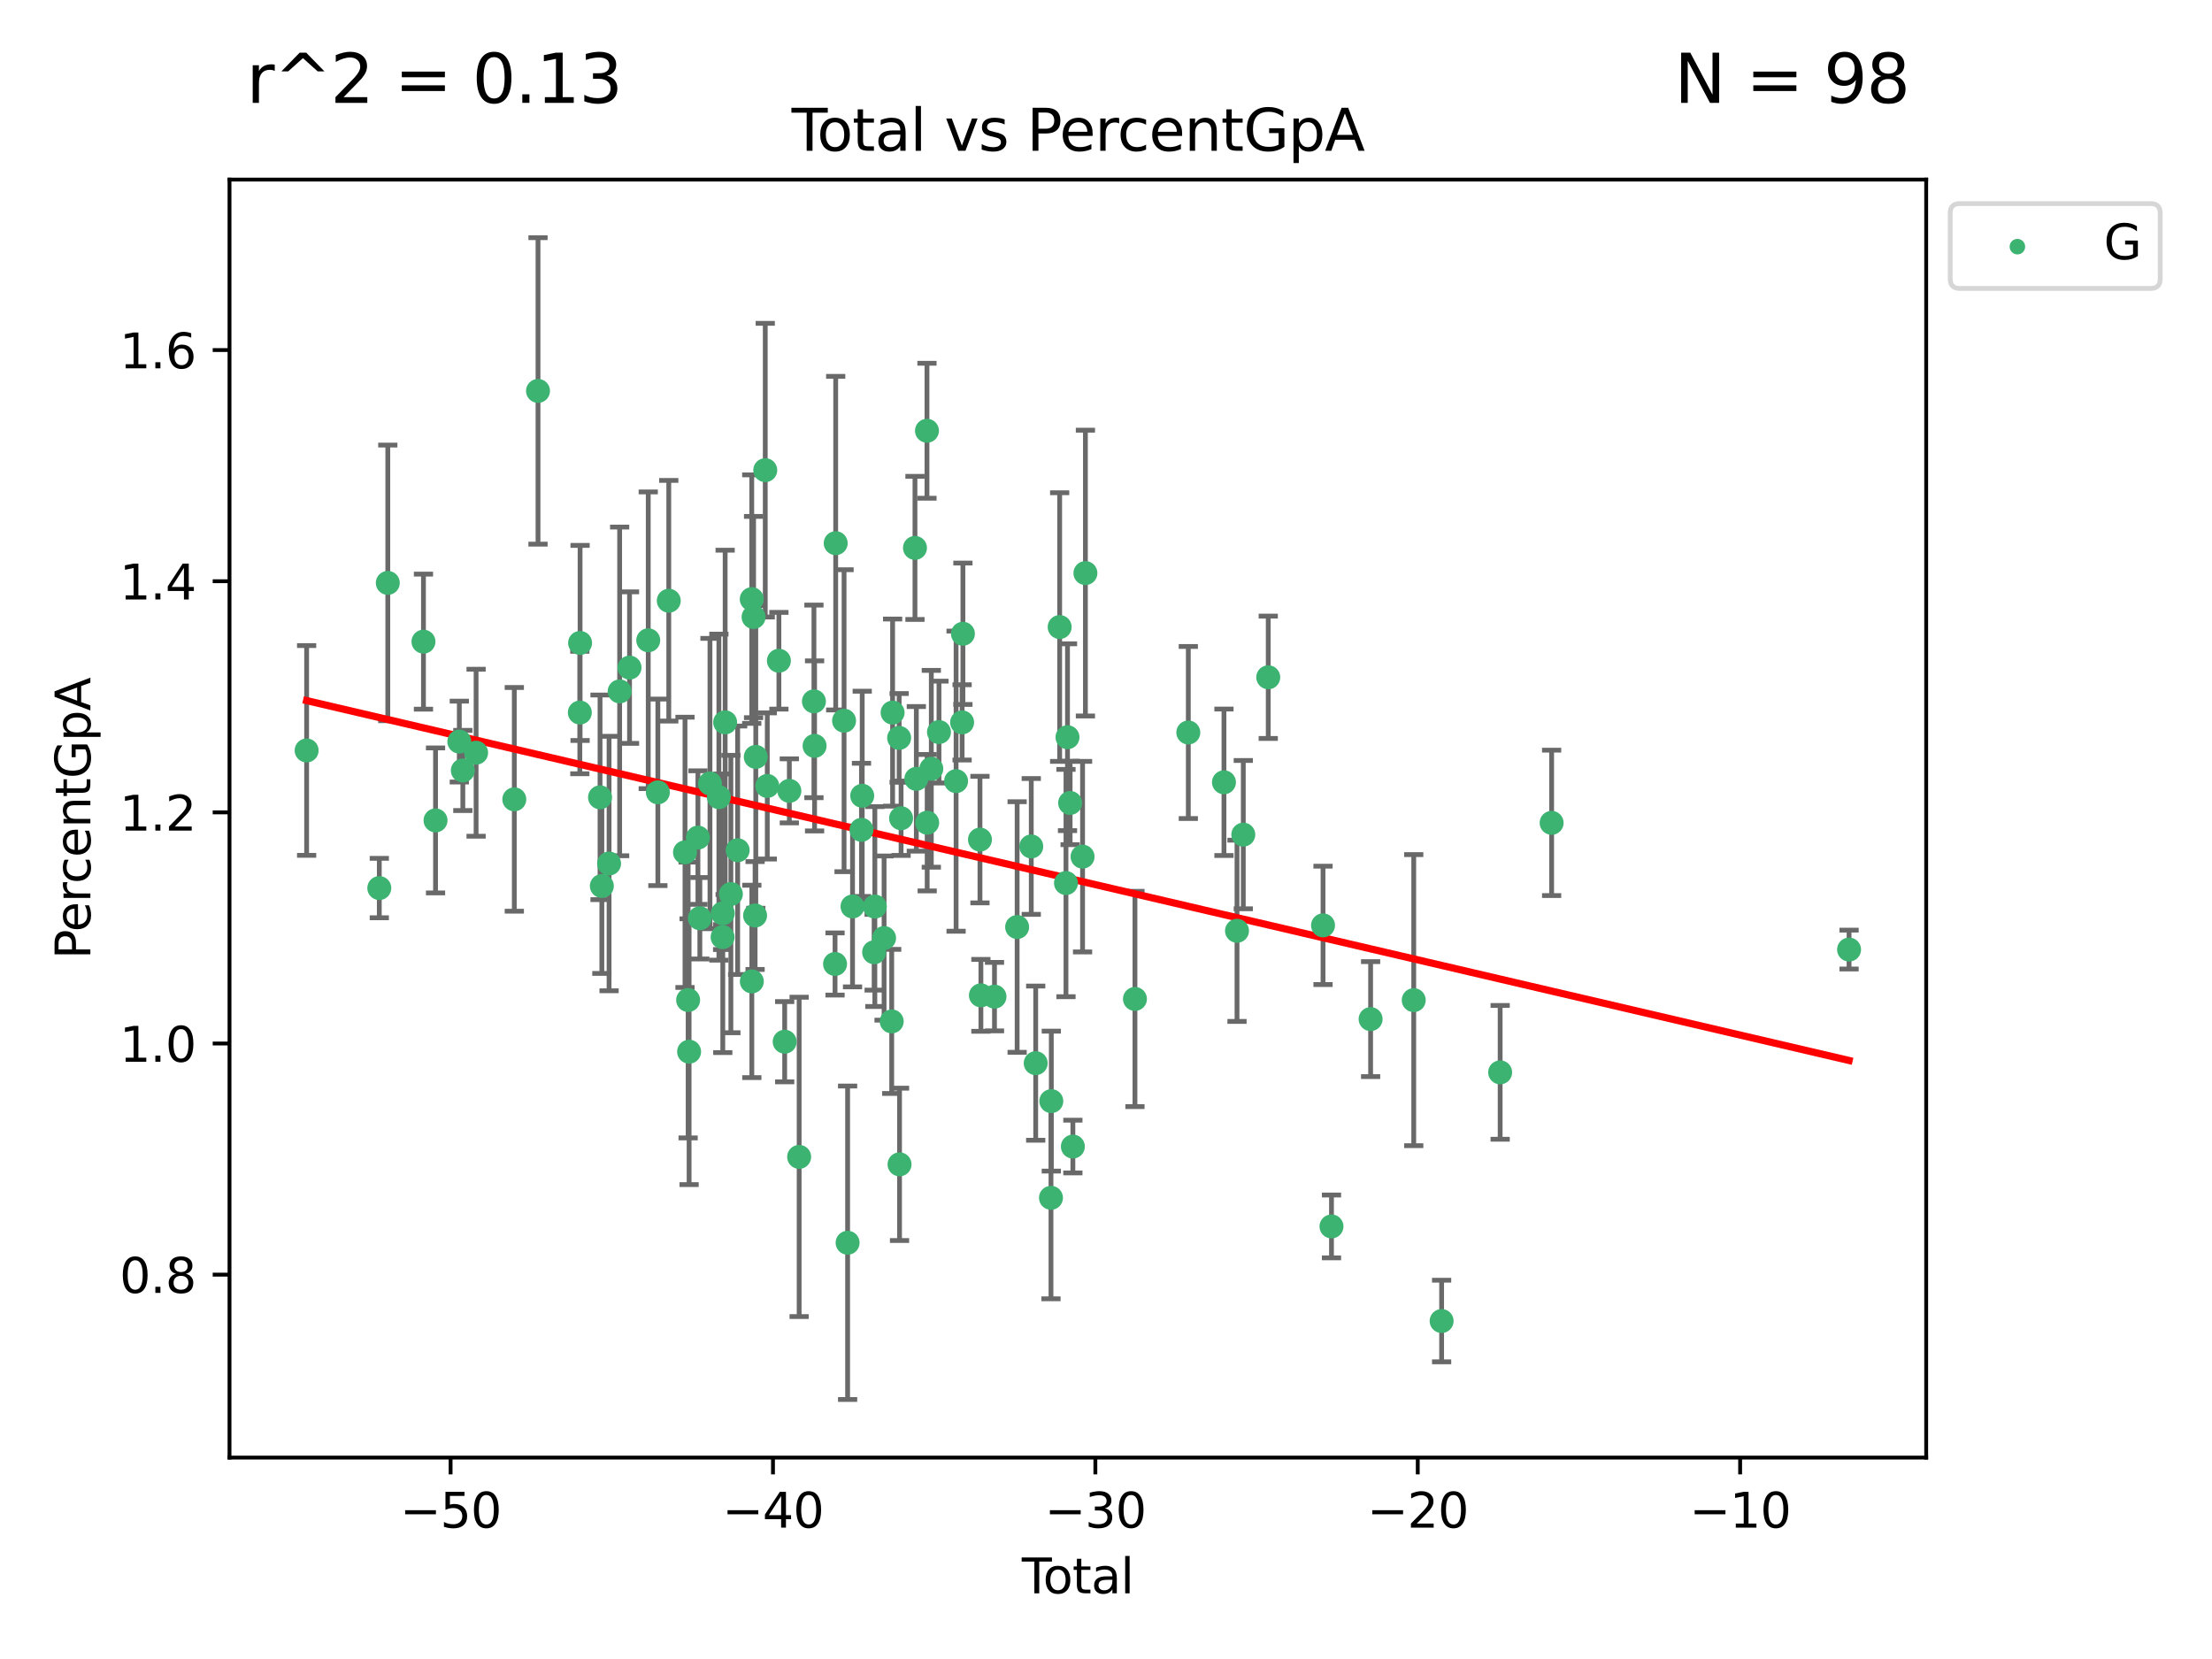 <?xml version="1.0" encoding="utf-8" standalone="no"?>
<!DOCTYPE svg PUBLIC "-//W3C//DTD SVG 1.1//EN"
  "http://www.w3.org/Graphics/SVG/1.1/DTD/svg11.dtd">
<svg xmlns:xlink="http://www.w3.org/1999/xlink" width="460.8pt" height="345.6pt" viewBox="0 0 460.8 345.6" xmlns="http://www.w3.org/2000/svg" version="1.1">
 <defs>
  <style type="text/css">*{stroke-linejoin: round; stroke-linecap: butt}</style>
 </defs>
 <g id="figure_1">
  <g id="patch_1">
   <path d="M 0 345.6 
L 460.8 345.6 
L 460.8 0 
L 0 0 
z
" style="fill: #ffffff"/>
  </g>
  <g id="axes_1">
   <g id="patch_2">
    <path d="M 47.81 303.64 
L 401.26 303.64 
L 401.26 37.411 
L 47.81 37.411 
z
" style="fill: #ffffff"/>
   </g>
   <g id="PathCollection_1">
    <defs>
     <path id="m1d5946e393" d="M 0 1.118 
C 0.297 1.118 0.581 1 0.791 0.791 
C 1 0.581 1.118 0.297 1.118 0 
C 1.118 -0.297 1 -0.581 0.791 -0.791 
C 0.581 -1 0.297 -1.118 0 -1.118 
C -0.297 -1.118 -0.581 -1 -0.791 -0.791 
C -1 -0.581 -1.118 -0.297 -1.118 0 
C -1.118 0.297 -1 0.581 -0.791 0.791 
C -0.581 1 -0.297 1.118 0 1.118 
z
" style="stroke: #3cb371"/>
    </defs>
    <g clip-path="url(#p6679a52080)">
     <use xlink:href="#m1d5946e393" x="63.876" y="156.335" style="fill: #3cb371; stroke: #3cb371"/>
     <use xlink:href="#m1d5946e393" x="79.015" y="185" style="fill: #3cb371; stroke: #3cb371"/>
     <use xlink:href="#m1d5946e393" x="80.786" y="121.431" style="fill: #3cb371; stroke: #3cb371"/>
     <use xlink:href="#m1d5946e393" x="88.215" y="133.667" style="fill: #3cb371; stroke: #3cb371"/>
     <use xlink:href="#m1d5946e393" x="90.731" y="170.907" style="fill: #3cb371; stroke: #3cb371"/>
     <use xlink:href="#m1d5946e393" x="95.683" y="154.488" style="fill: #3cb371; stroke: #3cb371"/>
     <use xlink:href="#m1d5946e393" x="96.417" y="160.501" style="fill: #3cb371; stroke: #3cb371"/>
     <use xlink:href="#m1d5946e393" x="99.18" y="156.805" style="fill: #3cb371; stroke: #3cb371"/>
     <use xlink:href="#m1d5946e393" x="107.139" y="166.516" style="fill: #3cb371; stroke: #3cb371"/>
     <use xlink:href="#m1d5946e393" x="112.078" y="81.435" style="fill: #3cb371; stroke: #3cb371"/>
     <use xlink:href="#m1d5946e393" x="120.79" y="148.435" style="fill: #3cb371; stroke: #3cb371"/>
     <use xlink:href="#m1d5946e393" x="120.842" y="133.935" style="fill: #3cb371; stroke: #3cb371"/>
     <use xlink:href="#m1d5946e393" x="124.998" y="166.099" style="fill: #3cb371; stroke: #3cb371"/>
     <use xlink:href="#m1d5946e393" x="125.376" y="184.568" style="fill: #3cb371; stroke: #3cb371"/>
     <use xlink:href="#m1d5946e393" x="126.881" y="179.892" style="fill: #3cb371; stroke: #3cb371"/>
     <use xlink:href="#m1d5946e393" x="129.084" y="144.032" style="fill: #3cb371; stroke: #3cb371"/>
     <use xlink:href="#m1d5946e393" x="131.143" y="139.074" style="fill: #3cb371; stroke: #3cb371"/>
     <use xlink:href="#m1d5946e393" x="135.041" y="133.382" style="fill: #3cb371; stroke: #3cb371"/>
     <use xlink:href="#m1d5946e393" x="137.046" y="165.057" style="fill: #3cb371; stroke: #3cb371"/>
     <use xlink:href="#m1d5946e393" x="139.318" y="125.144" style="fill: #3cb371; stroke: #3cb371"/>
     <use xlink:href="#m1d5946e393" x="142.699" y="177.553" style="fill: #3cb371; stroke: #3cb371"/>
     <use xlink:href="#m1d5946e393" x="143.351" y="208.323" style="fill: #3cb371; stroke: #3cb371"/>
     <use xlink:href="#m1d5946e393" x="143.552" y="219.088" style="fill: #3cb371; stroke: #3cb371"/>
     <use xlink:href="#m1d5946e393" x="145.392" y="174.486" style="fill: #3cb371; stroke: #3cb371"/>
     <use xlink:href="#m1d5946e393" x="145.791" y="191.287" style="fill: #3cb371; stroke: #3cb371"/>
     <use xlink:href="#m1d5946e393" x="147.9" y="163.223" style="fill: #3cb371; stroke: #3cb371"/>
     <use xlink:href="#m1d5946e393" x="149.758" y="166.063" style="fill: #3cb371; stroke: #3cb371"/>
     <use xlink:href="#m1d5946e393" x="150.532" y="195.218" style="fill: #3cb371; stroke: #3cb371"/>
     <use xlink:href="#m1d5946e393" x="150.569" y="190.255" style="fill: #3cb371; stroke: #3cb371"/>
     <use xlink:href="#m1d5946e393" x="151.062" y="150.48" style="fill: #3cb371; stroke: #3cb371"/>
     <use xlink:href="#m1d5946e393" x="152.255" y="186.243" style="fill: #3cb371; stroke: #3cb371"/>
     <use xlink:href="#m1d5946e393" x="153.668" y="177.123" style="fill: #3cb371; stroke: #3cb371"/>
     <use xlink:href="#m1d5946e393" x="156.603" y="124.809" style="fill: #3cb371; stroke: #3cb371"/>
     <use xlink:href="#m1d5946e393" x="156.621" y="204.446" style="fill: #3cb371; stroke: #3cb371"/>
     <use xlink:href="#m1d5946e393" x="156.984" y="128.539" style="fill: #3cb371; stroke: #3cb371"/>
     <use xlink:href="#m1d5946e393" x="157.3" y="190.72" style="fill: #3cb371; stroke: #3cb371"/>
     <use xlink:href="#m1d5946e393" x="157.445" y="157.677" style="fill: #3cb371; stroke: #3cb371"/>
     <use xlink:href="#m1d5946e393" x="159.417" y="97.943" style="fill: #3cb371; stroke: #3cb371"/>
     <use xlink:href="#m1d5946e393" x="159.84" y="163.727" style="fill: #3cb371; stroke: #3cb371"/>
     <use xlink:href="#m1d5946e393" x="162.26" y="137.647" style="fill: #3cb371; stroke: #3cb371"/>
     <use xlink:href="#m1d5946e393" x="163.463" y="217.008" style="fill: #3cb371; stroke: #3cb371"/>
     <use xlink:href="#m1d5946e393" x="164.435" y="164.755" style="fill: #3cb371; stroke: #3cb371"/>
     <use xlink:href="#m1d5946e393" x="166.477" y="241.002" style="fill: #3cb371; stroke: #3cb371"/>
     <use xlink:href="#m1d5946e393" x="169.558" y="146.109" style="fill: #3cb371; stroke: #3cb371"/>
     <use xlink:href="#m1d5946e393" x="169.692" y="155.384" style="fill: #3cb371; stroke: #3cb371"/>
     <use xlink:href="#m1d5946e393" x="173.954" y="200.817" style="fill: #3cb371; stroke: #3cb371"/>
     <use xlink:href="#m1d5946e393" x="174.092" y="113.153" style="fill: #3cb371; stroke: #3cb371"/>
     <use xlink:href="#m1d5946e393" x="175.834" y="150.135" style="fill: #3cb371; stroke: #3cb371"/>
     <use xlink:href="#m1d5946e393" x="176.573" y="258.888" style="fill: #3cb371; stroke: #3cb371"/>
     <use xlink:href="#m1d5946e393" x="177.598" y="188.829" style="fill: #3cb371; stroke: #3cb371"/>
     <use xlink:href="#m1d5946e393" x="179.462" y="172.873" style="fill: #3cb371; stroke: #3cb371"/>
     <use xlink:href="#m1d5946e393" x="179.615" y="165.775" style="fill: #3cb371; stroke: #3cb371"/>
     <use xlink:href="#m1d5946e393" x="182.1" y="198.371" style="fill: #3cb371; stroke: #3cb371"/>
     <use xlink:href="#m1d5946e393" x="182.246" y="188.851" style="fill: #3cb371; stroke: #3cb371"/>
     <use xlink:href="#m1d5946e393" x="184.171" y="195.415" style="fill: #3cb371; stroke: #3cb371"/>
     <use xlink:href="#m1d5946e393" x="185.76" y="212.779" style="fill: #3cb371; stroke: #3cb371"/>
     <use xlink:href="#m1d5946e393" x="185.945" y="148.445" style="fill: #3cb371; stroke: #3cb371"/>
     <use xlink:href="#m1d5946e393" x="187.307" y="153.718" style="fill: #3cb371; stroke: #3cb371"/>
     <use xlink:href="#m1d5946e393" x="187.39" y="242.554" style="fill: #3cb371; stroke: #3cb371"/>
     <use xlink:href="#m1d5946e393" x="187.711" y="170.458" style="fill: #3cb371; stroke: #3cb371"/>
     <use xlink:href="#m1d5946e393" x="190.606" y="114.139" style="fill: #3cb371; stroke: #3cb371"/>
     <use xlink:href="#m1d5946e393" x="190.889" y="162.25" style="fill: #3cb371; stroke: #3cb371"/>
     <use xlink:href="#m1d5946e393" x="193.105" y="89.736" style="fill: #3cb371; stroke: #3cb371"/>
     <use xlink:href="#m1d5946e393" x="193.149" y="171.383" style="fill: #3cb371; stroke: #3cb371"/>
     <use xlink:href="#m1d5946e393" x="194.01" y="160.152" style="fill: #3cb371; stroke: #3cb371"/>
     <use xlink:href="#m1d5946e393" x="195.606" y="152.504" style="fill: #3cb371; stroke: #3cb371"/>
     <use xlink:href="#m1d5946e393" x="199.17" y="162.726" style="fill: #3cb371; stroke: #3cb371"/>
     <use xlink:href="#m1d5946e393" x="200.425" y="150.486" style="fill: #3cb371; stroke: #3cb371"/>
     <use xlink:href="#m1d5946e393" x="200.593" y="132.023" style="fill: #3cb371; stroke: #3cb371"/>
     <use xlink:href="#m1d5946e393" x="204.145" y="174.904" style="fill: #3cb371; stroke: #3cb371"/>
     <use xlink:href="#m1d5946e393" x="204.34" y="207.35" style="fill: #3cb371; stroke: #3cb371"/>
     <use xlink:href="#m1d5946e393" x="207.17" y="207.619" style="fill: #3cb371; stroke: #3cb371"/>
     <use xlink:href="#m1d5946e393" x="211.887" y="193.118" style="fill: #3cb371; stroke: #3cb371"/>
     <use xlink:href="#m1d5946e393" x="214.831" y="176.329" style="fill: #3cb371; stroke: #3cb371"/>
     <use xlink:href="#m1d5946e393" x="215.756" y="221.476" style="fill: #3cb371; stroke: #3cb371"/>
     <use xlink:href="#m1d5946e393" x="218.938" y="249.529" style="fill: #3cb371; stroke: #3cb371"/>
     <use xlink:href="#m1d5946e393" x="219.007" y="229.384" style="fill: #3cb371; stroke: #3cb371"/>
     <use xlink:href="#m1d5946e393" x="220.747" y="130.626" style="fill: #3cb371; stroke: #3cb371"/>
     <use xlink:href="#m1d5946e393" x="222.062" y="183.955" style="fill: #3cb371; stroke: #3cb371"/>
     <use xlink:href="#m1d5946e393" x="222.379" y="153.577" style="fill: #3cb371; stroke: #3cb371"/>
     <use xlink:href="#m1d5946e393" x="222.926" y="167.267" style="fill: #3cb371; stroke: #3cb371"/>
     <use xlink:href="#m1d5946e393" x="223.5" y="238.849" style="fill: #3cb371; stroke: #3cb371"/>
     <use xlink:href="#m1d5946e393" x="225.519" y="178.455" style="fill: #3cb371; stroke: #3cb371"/>
     <use xlink:href="#m1d5946e393" x="226.112" y="119.385" style="fill: #3cb371; stroke: #3cb371"/>
     <use xlink:href="#m1d5946e393" x="236.431" y="208.098" style="fill: #3cb371; stroke: #3cb371"/>
     <use xlink:href="#m1d5946e393" x="247.547" y="152.593" style="fill: #3cb371; stroke: #3cb371"/>
     <use xlink:href="#m1d5946e393" x="254.974" y="162.963" style="fill: #3cb371; stroke: #3cb371"/>
     <use xlink:href="#m1d5946e393" x="257.691" y="193.903" style="fill: #3cb371; stroke: #3cb371"/>
     <use xlink:href="#m1d5946e393" x="259.001" y="173.869" style="fill: #3cb371; stroke: #3cb371"/>
     <use xlink:href="#m1d5946e393" x="264.199" y="141.091" style="fill: #3cb371; stroke: #3cb371"/>
     <use xlink:href="#m1d5946e393" x="275.611" y="192.77" style="fill: #3cb371; stroke: #3cb371"/>
     <use xlink:href="#m1d5946e393" x="277.373" y="255.489" style="fill: #3cb371; stroke: #3cb371"/>
     <use xlink:href="#m1d5946e393" x="285.523" y="212.297" style="fill: #3cb371; stroke: #3cb371"/>
     <use xlink:href="#m1d5946e393" x="294.507" y="208.347" style="fill: #3cb371; stroke: #3cb371"/>
     <use xlink:href="#m1d5946e393" x="300.317" y="275.194" style="fill: #3cb371; stroke: #3cb371"/>
     <use xlink:href="#m1d5946e393" x="312.509" y="223.391" style="fill: #3cb371; stroke: #3cb371"/>
     <use xlink:href="#m1d5946e393" x="323.232" y="171.416" style="fill: #3cb371; stroke: #3cb371"/>
     <use xlink:href="#m1d5946e393" x="385.194" y="197.813" style="fill: #3cb371; stroke: #3cb371"/>
    </g>
   </g>
   <g id="matplotlib.axis_1">
    <g id="xtick_1">
     <g id="line2d_1">
      <defs>
       <path id="m67970013fa" d="M 0 0 
L 0 3.5 
" style="stroke: #000000; stroke-width: 0.8"/>
      </defs>
      <g>
       <use xlink:href="#m67970013fa" x="93.867" y="303.64" style="stroke: #000000; stroke-width: 0.8"/>
      </g>
     </g>
     <g id="text_1">
      <!-- −50 -->
      <g transform="translate(83.315 318.238)scale(0.1 -0.1)">
       <defs>
        <path id="DejaVuSans-2212" d="M 678 2272 
L 4684 2272 
L 4684 1741 
L 678 1741 
L 678 2272 
z
" transform="scale(0.016)"/>
        <path id="DejaVuSans-35" d="M 691 4666 
L 3169 4666 
L 3169 4134 
L 1269 4134 
L 1269 2991 
Q 1406 3038 1543 3061 
Q 1681 3084 1819 3084 
Q 2600 3084 3056 2656 
Q 3513 2228 3513 1497 
Q 3513 744 3044 326 
Q 2575 -91 1722 -91 
Q 1428 -91 1123 -41 
Q 819 9 494 109 
L 494 744 
Q 775 591 1075 516 
Q 1375 441 1709 441 
Q 2250 441 2565 725 
Q 2881 1009 2881 1497 
Q 2881 1984 2565 2268 
Q 2250 2553 1709 2553 
Q 1456 2553 1204 2497 
Q 953 2441 691 2322 
L 691 4666 
z
" transform="scale(0.016)"/>
        <path id="DejaVuSans-30" d="M 2034 4250 
Q 1547 4250 1301 3770 
Q 1056 3291 1056 2328 
Q 1056 1369 1301 889 
Q 1547 409 2034 409 
Q 2525 409 2770 889 
Q 3016 1369 3016 2328 
Q 3016 3291 2770 3770 
Q 2525 4250 2034 4250 
z
M 2034 4750 
Q 2819 4750 3233 4129 
Q 3647 3509 3647 2328 
Q 3647 1150 3233 529 
Q 2819 -91 2034 -91 
Q 1250 -91 836 529 
Q 422 1150 422 2328 
Q 422 3509 836 4129 
Q 1250 4750 2034 4750 
z
" transform="scale(0.016)"/>
       </defs>
       <use xlink:href="#DejaVuSans-2212"/>
       <use xlink:href="#DejaVuSans-35" x="83.789"/>
       <use xlink:href="#DejaVuSans-30" x="147.412"/>
      </g>
     </g>
    </g>
    <g id="xtick_2">
     <g id="line2d_2">
      <g>
       <use xlink:href="#m67970013fa" x="161.026" y="303.64" style="stroke: #000000; stroke-width: 0.8"/>
      </g>
     </g>
     <g id="text_2">
      <!-- −40 -->
      <g transform="translate(150.473 318.238)scale(0.1 -0.1)">
       <defs>
        <path id="DejaVuSans-34" d="M 2419 4116 
L 825 1625 
L 2419 1625 
L 2419 4116 
z
M 2253 4666 
L 3047 4666 
L 3047 1625 
L 3713 1625 
L 3713 1100 
L 3047 1100 
L 3047 0 
L 2419 0 
L 2419 1100 
L 313 1100 
L 313 1709 
L 2253 4666 
z
" transform="scale(0.016)"/>
       </defs>
       <use xlink:href="#DejaVuSans-2212"/>
       <use xlink:href="#DejaVuSans-34" x="83.789"/>
       <use xlink:href="#DejaVuSans-30" x="147.412"/>
      </g>
     </g>
    </g>
    <g id="xtick_3">
     <g id="line2d_3">
      <g>
       <use xlink:href="#m67970013fa" x="228.184" y="303.64" style="stroke: #000000; stroke-width: 0.8"/>
      </g>
     </g>
     <g id="text_3">
      <!-- −30 -->
      <g transform="translate(217.632 318.238)scale(0.1 -0.1)">
       <defs>
        <path id="DejaVuSans-33" d="M 2597 2516 
Q 3050 2419 3304 2112 
Q 3559 1806 3559 1356 
Q 3559 666 3084 287 
Q 2609 -91 1734 -91 
Q 1441 -91 1130 -33 
Q 819 25 488 141 
L 488 750 
Q 750 597 1062 519 
Q 1375 441 1716 441 
Q 2309 441 2620 675 
Q 2931 909 2931 1356 
Q 2931 1769 2642 2001 
Q 2353 2234 1838 2234 
L 1294 2234 
L 1294 2753 
L 1863 2753 
Q 2328 2753 2575 2939 
Q 2822 3125 2822 3475 
Q 2822 3834 2567 4026 
Q 2313 4219 1838 4219 
Q 1578 4219 1281 4162 
Q 984 4106 628 3988 
L 628 4550 
Q 988 4650 1302 4700 
Q 1616 4750 1894 4750 
Q 2613 4750 3031 4423 
Q 3450 4097 3450 3541 
Q 3450 3153 3228 2886 
Q 3006 2619 2597 2516 
z
" transform="scale(0.016)"/>
       </defs>
       <use xlink:href="#DejaVuSans-2212"/>
       <use xlink:href="#DejaVuSans-33" x="83.789"/>
       <use xlink:href="#DejaVuSans-30" x="147.412"/>
      </g>
     </g>
    </g>
    <g id="xtick_4">
     <g id="line2d_4">
      <g>
       <use xlink:href="#m67970013fa" x="295.343" y="303.64" style="stroke: #000000; stroke-width: 0.8"/>
      </g>
     </g>
     <g id="text_4">
      <!-- −20 -->
      <g transform="translate(284.79 318.238)scale(0.1 -0.1)">
       <defs>
        <path id="DejaVuSans-32" d="M 1228 531 
L 3431 531 
L 3431 0 
L 469 0 
L 469 531 
Q 828 903 1448 1529 
Q 2069 2156 2228 2338 
Q 2531 2678 2651 2914 
Q 2772 3150 2772 3378 
Q 2772 3750 2511 3984 
Q 2250 4219 1831 4219 
Q 1534 4219 1204 4116 
Q 875 4013 500 3803 
L 500 4441 
Q 881 4594 1212 4672 
Q 1544 4750 1819 4750 
Q 2544 4750 2975 4387 
Q 3406 4025 3406 3419 
Q 3406 3131 3298 2873 
Q 3191 2616 2906 2266 
Q 2828 2175 2409 1742 
Q 1991 1309 1228 531 
z
" transform="scale(0.016)"/>
       </defs>
       <use xlink:href="#DejaVuSans-2212"/>
       <use xlink:href="#DejaVuSans-32" x="83.789"/>
       <use xlink:href="#DejaVuSans-30" x="147.412"/>
      </g>
     </g>
    </g>
    <g id="xtick_5">
     <g id="line2d_5">
      <g>
       <use xlink:href="#m67970013fa" x="362.501" y="303.64" style="stroke: #000000; stroke-width: 0.8"/>
      </g>
     </g>
     <g id="text_5">
      <!-- −10 -->
      <g transform="translate(351.949 318.238)scale(0.1 -0.1)">
       <defs>
        <path id="DejaVuSans-31" d="M 794 531 
L 1825 531 
L 1825 4091 
L 703 3866 
L 703 4441 
L 1819 4666 
L 2450 4666 
L 2450 531 
L 3481 531 
L 3481 0 
L 794 0 
L 794 531 
z
" transform="scale(0.016)"/>
       </defs>
       <use xlink:href="#DejaVuSans-2212"/>
       <use xlink:href="#DejaVuSans-31" x="83.789"/>
       <use xlink:href="#DejaVuSans-30" x="147.412"/>
      </g>
     </g>
    </g>
    <g id="text_6">
     <!-- Total -->
     <g transform="translate(212.858 331.917)scale(0.1 -0.1)">
      <defs>
       <path id="DejaVuSans-54" d="M -19 4666 
L 3928 4666 
L 3928 4134 
L 2272 4134 
L 2272 0 
L 1638 0 
L 1638 4134 
L -19 4134 
L -19 4666 
z
" transform="scale(0.016)"/>
       <path id="DejaVuSans-6f" d="M 1959 3097 
Q 1497 3097 1228 2736 
Q 959 2375 959 1747 
Q 959 1119 1226 758 
Q 1494 397 1959 397 
Q 2419 397 2687 759 
Q 2956 1122 2956 1747 
Q 2956 2369 2687 2733 
Q 2419 3097 1959 3097 
z
M 1959 3584 
Q 2709 3584 3137 3096 
Q 3566 2609 3566 1747 
Q 3566 888 3137 398 
Q 2709 -91 1959 -91 
Q 1206 -91 779 398 
Q 353 888 353 1747 
Q 353 2609 779 3096 
Q 1206 3584 1959 3584 
z
" transform="scale(0.016)"/>
       <path id="DejaVuSans-74" d="M 1172 4494 
L 1172 3500 
L 2356 3500 
L 2356 3053 
L 1172 3053 
L 1172 1153 
Q 1172 725 1289 603 
Q 1406 481 1766 481 
L 2356 481 
L 2356 0 
L 1766 0 
Q 1100 0 847 248 
Q 594 497 594 1153 
L 594 3053 
L 172 3053 
L 172 3500 
L 594 3500 
L 594 4494 
L 1172 4494 
z
" transform="scale(0.016)"/>
       <path id="DejaVuSans-61" d="M 2194 1759 
Q 1497 1759 1228 1600 
Q 959 1441 959 1056 
Q 959 750 1161 570 
Q 1363 391 1709 391 
Q 2188 391 2477 730 
Q 2766 1069 2766 1631 
L 2766 1759 
L 2194 1759 
z
M 3341 1997 
L 3341 0 
L 2766 0 
L 2766 531 
Q 2569 213 2275 61 
Q 1981 -91 1556 -91 
Q 1019 -91 701 211 
Q 384 513 384 1019 
Q 384 1609 779 1909 
Q 1175 2209 1959 2209 
L 2766 2209 
L 2766 2266 
Q 2766 2663 2505 2880 
Q 2244 3097 1772 3097 
Q 1472 3097 1187 3025 
Q 903 2953 641 2809 
L 641 3341 
Q 956 3463 1253 3523 
Q 1550 3584 1831 3584 
Q 2591 3584 2966 3190 
Q 3341 2797 3341 1997 
z
" transform="scale(0.016)"/>
       <path id="DejaVuSans-6c" d="M 603 4863 
L 1178 4863 
L 1178 0 
L 603 0 
L 603 4863 
z
" transform="scale(0.016)"/>
      </defs>
      <use xlink:href="#DejaVuSans-54"/>
      <use xlink:href="#DejaVuSans-6f" x="44.084"/>
      <use xlink:href="#DejaVuSans-74" x="105.266"/>
      <use xlink:href="#DejaVuSans-61" x="144.475"/>
      <use xlink:href="#DejaVuSans-6c" x="205.754"/>
     </g>
    </g>
   </g>
   <g id="matplotlib.axis_2">
    <g id="ytick_1">
     <g id="line2d_6">
      <defs>
       <path id="m6b869ff6c2" d="M 0 0 
L -3.5 0 
" style="stroke: #000000; stroke-width: 0.8"/>
      </defs>
      <g>
       <use xlink:href="#m6b869ff6c2" x="47.81" y="265.531" style="stroke: #000000; stroke-width: 0.8"/>
      </g>
     </g>
     <g id="text_7">
      <!-- 0.8 -->
      <g transform="translate(24.907 269.33)scale(0.1 -0.1)">
       <defs>
        <path id="DejaVuSans-2e" d="M 684 794 
L 1344 794 
L 1344 0 
L 684 0 
L 684 794 
z
" transform="scale(0.016)"/>
        <path id="DejaVuSans-38" d="M 2034 2216 
Q 1584 2216 1326 1975 
Q 1069 1734 1069 1313 
Q 1069 891 1326 650 
Q 1584 409 2034 409 
Q 2484 409 2743 651 
Q 3003 894 3003 1313 
Q 3003 1734 2745 1975 
Q 2488 2216 2034 2216 
z
M 1403 2484 
Q 997 2584 770 2862 
Q 544 3141 544 3541 
Q 544 4100 942 4425 
Q 1341 4750 2034 4750 
Q 2731 4750 3128 4425 
Q 3525 4100 3525 3541 
Q 3525 3141 3298 2862 
Q 3072 2584 2669 2484 
Q 3125 2378 3379 2068 
Q 3634 1759 3634 1313 
Q 3634 634 3220 271 
Q 2806 -91 2034 -91 
Q 1263 -91 848 271 
Q 434 634 434 1313 
Q 434 1759 690 2068 
Q 947 2378 1403 2484 
z
M 1172 3481 
Q 1172 3119 1398 2916 
Q 1625 2713 2034 2713 
Q 2441 2713 2670 2916 
Q 2900 3119 2900 3481 
Q 2900 3844 2670 4047 
Q 2441 4250 2034 4250 
Q 1625 4250 1398 4047 
Q 1172 3844 1172 3481 
z
" transform="scale(0.016)"/>
       </defs>
       <use xlink:href="#DejaVuSans-30"/>
       <use xlink:href="#DejaVuSans-2e" x="63.623"/>
       <use xlink:href="#DejaVuSans-38" x="95.41"/>
      </g>
     </g>
    </g>
    <g id="ytick_2">
     <g id="line2d_7">
      <g>
       <use xlink:href="#m6b869ff6c2" x="47.81" y="217.38" style="stroke: #000000; stroke-width: 0.8"/>
      </g>
     </g>
     <g id="text_8">
      <!-- 1.0 -->
      <g transform="translate(24.907 221.18)scale(0.1 -0.1)">
       <use xlink:href="#DejaVuSans-31"/>
       <use xlink:href="#DejaVuSans-2e" x="63.623"/>
       <use xlink:href="#DejaVuSans-30" x="95.41"/>
      </g>
     </g>
    </g>
    <g id="ytick_3">
     <g id="line2d_8">
      <g>
       <use xlink:href="#m6b869ff6c2" x="47.81" y="169.23" style="stroke: #000000; stroke-width: 0.8"/>
      </g>
     </g>
     <g id="text_9">
      <!-- 1.2 -->
      <g transform="translate(24.907 173.029)scale(0.1 -0.1)">
       <use xlink:href="#DejaVuSans-31"/>
       <use xlink:href="#DejaVuSans-2e" x="63.623"/>
       <use xlink:href="#DejaVuSans-32" x="95.41"/>
      </g>
     </g>
    </g>
    <g id="ytick_4">
     <g id="line2d_9">
      <g>
       <use xlink:href="#m6b869ff6c2" x="47.81" y="121.079" style="stroke: #000000; stroke-width: 0.8"/>
      </g>
     </g>
     <g id="text_10">
      <!-- 1.4 -->
      <g transform="translate(24.907 124.878)scale(0.1 -0.1)">
       <use xlink:href="#DejaVuSans-31"/>
       <use xlink:href="#DejaVuSans-2e" x="63.623"/>
       <use xlink:href="#DejaVuSans-34" x="95.41"/>
      </g>
     </g>
    </g>
    <g id="ytick_5">
     <g id="line2d_10">
      <g>
       <use xlink:href="#m6b869ff6c2" x="47.81" y="72.928" style="stroke: #000000; stroke-width: 0.8"/>
      </g>
     </g>
     <g id="text_11">
      <!-- 1.6 -->
      <g transform="translate(24.907 76.728)scale(0.1 -0.1)">
       <defs>
        <path id="DejaVuSans-36" d="M 2113 2584 
Q 1688 2584 1439 2293 
Q 1191 2003 1191 1497 
Q 1191 994 1439 701 
Q 1688 409 2113 409 
Q 2538 409 2786 701 
Q 3034 994 3034 1497 
Q 3034 2003 2786 2293 
Q 2538 2584 2113 2584 
z
M 3366 4563 
L 3366 3988 
Q 3128 4100 2886 4159 
Q 2644 4219 2406 4219 
Q 1781 4219 1451 3797 
Q 1122 3375 1075 2522 
Q 1259 2794 1537 2939 
Q 1816 3084 2150 3084 
Q 2853 3084 3261 2657 
Q 3669 2231 3669 1497 
Q 3669 778 3244 343 
Q 2819 -91 2113 -91 
Q 1303 -91 875 529 
Q 447 1150 447 2328 
Q 447 3434 972 4092 
Q 1497 4750 2381 4750 
Q 2619 4750 2861 4703 
Q 3103 4656 3366 4563 
z
" transform="scale(0.016)"/>
       </defs>
       <use xlink:href="#DejaVuSans-31"/>
       <use xlink:href="#DejaVuSans-2e" x="63.623"/>
       <use xlink:href="#DejaVuSans-36" x="95.41"/>
      </g>
     </g>
    </g>
    <g id="text_12">
     <!-- PercentGpA -->
     <g transform="translate(18.827 199.802)rotate(-90)scale(0.1 -0.1)">
      <defs>
       <path id="DejaVuSans-50" d="M 1259 4147 
L 1259 2394 
L 2053 2394 
Q 2494 2394 2734 2622 
Q 2975 2850 2975 3272 
Q 2975 3691 2734 3919 
Q 2494 4147 2053 4147 
L 1259 4147 
z
M 628 4666 
L 2053 4666 
Q 2838 4666 3239 4311 
Q 3641 3956 3641 3272 
Q 3641 2581 3239 2228 
Q 2838 1875 2053 1875 
L 1259 1875 
L 1259 0 
L 628 0 
L 628 4666 
z
" transform="scale(0.016)"/>
       <path id="DejaVuSans-65" d="M 3597 1894 
L 3597 1613 
L 953 1613 
Q 991 1019 1311 708 
Q 1631 397 2203 397 
Q 2534 397 2845 478 
Q 3156 559 3463 722 
L 3463 178 
Q 3153 47 2828 -22 
Q 2503 -91 2169 -91 
Q 1331 -91 842 396 
Q 353 884 353 1716 
Q 353 2575 817 3079 
Q 1281 3584 2069 3584 
Q 2775 3584 3186 3129 
Q 3597 2675 3597 1894 
z
M 3022 2063 
Q 3016 2534 2758 2815 
Q 2500 3097 2075 3097 
Q 1594 3097 1305 2825 
Q 1016 2553 972 2059 
L 3022 2063 
z
" transform="scale(0.016)"/>
       <path id="DejaVuSans-72" d="M 2631 2963 
Q 2534 3019 2420 3045 
Q 2306 3072 2169 3072 
Q 1681 3072 1420 2755 
Q 1159 2438 1159 1844 
L 1159 0 
L 581 0 
L 581 3500 
L 1159 3500 
L 1159 2956 
Q 1341 3275 1631 3429 
Q 1922 3584 2338 3584 
Q 2397 3584 2469 3576 
Q 2541 3569 2628 3553 
L 2631 2963 
z
" transform="scale(0.016)"/>
       <path id="DejaVuSans-63" d="M 3122 3366 
L 3122 2828 
Q 2878 2963 2633 3030 
Q 2388 3097 2138 3097 
Q 1578 3097 1268 2742 
Q 959 2388 959 1747 
Q 959 1106 1268 751 
Q 1578 397 2138 397 
Q 2388 397 2633 464 
Q 2878 531 3122 666 
L 3122 134 
Q 2881 22 2623 -34 
Q 2366 -91 2075 -91 
Q 1284 -91 818 406 
Q 353 903 353 1747 
Q 353 2603 823 3093 
Q 1294 3584 2113 3584 
Q 2378 3584 2631 3529 
Q 2884 3475 3122 3366 
z
" transform="scale(0.016)"/>
       <path id="DejaVuSans-6e" d="M 3513 2113 
L 3513 0 
L 2938 0 
L 2938 2094 
Q 2938 2591 2744 2837 
Q 2550 3084 2163 3084 
Q 1697 3084 1428 2787 
Q 1159 2491 1159 1978 
L 1159 0 
L 581 0 
L 581 3500 
L 1159 3500 
L 1159 2956 
Q 1366 3272 1645 3428 
Q 1925 3584 2291 3584 
Q 2894 3584 3203 3211 
Q 3513 2838 3513 2113 
z
" transform="scale(0.016)"/>
       <path id="DejaVuSans-47" d="M 3809 666 
L 3809 1919 
L 2778 1919 
L 2778 2438 
L 4434 2438 
L 4434 434 
Q 4069 175 3628 42 
Q 3188 -91 2688 -91 
Q 1594 -91 976 548 
Q 359 1188 359 2328 
Q 359 3472 976 4111 
Q 1594 4750 2688 4750 
Q 3144 4750 3555 4637 
Q 3966 4525 4313 4306 
L 4313 3634 
Q 3963 3931 3569 4081 
Q 3175 4231 2741 4231 
Q 1884 4231 1454 3753 
Q 1025 3275 1025 2328 
Q 1025 1384 1454 906 
Q 1884 428 2741 428 
Q 3075 428 3337 486 
Q 3600 544 3809 666 
z
" transform="scale(0.016)"/>
       <path id="DejaVuSans-70" d="M 1159 525 
L 1159 -1331 
L 581 -1331 
L 581 3500 
L 1159 3500 
L 1159 2969 
Q 1341 3281 1617 3432 
Q 1894 3584 2278 3584 
Q 2916 3584 3314 3078 
Q 3713 2572 3713 1747 
Q 3713 922 3314 415 
Q 2916 -91 2278 -91 
Q 1894 -91 1617 61 
Q 1341 213 1159 525 
z
M 3116 1747 
Q 3116 2381 2855 2742 
Q 2594 3103 2138 3103 
Q 1681 3103 1420 2742 
Q 1159 2381 1159 1747 
Q 1159 1113 1420 752 
Q 1681 391 2138 391 
Q 2594 391 2855 752 
Q 3116 1113 3116 1747 
z
" transform="scale(0.016)"/>
       <path id="DejaVuSans-41" d="M 2188 4044 
L 1331 1722 
L 3047 1722 
L 2188 4044 
z
M 1831 4666 
L 2547 4666 
L 4325 0 
L 3669 0 
L 3244 1197 
L 1141 1197 
L 716 0 
L 50 0 
L 1831 4666 
z
" transform="scale(0.016)"/>
      </defs>
      <use xlink:href="#DejaVuSans-50"/>
      <use xlink:href="#DejaVuSans-65" x="56.678"/>
      <use xlink:href="#DejaVuSans-72" x="118.201"/>
      <use xlink:href="#DejaVuSans-63" x="157.064"/>
      <use xlink:href="#DejaVuSans-65" x="212.045"/>
      <use xlink:href="#DejaVuSans-6e" x="273.568"/>
      <use xlink:href="#DejaVuSans-74" x="336.947"/>
      <use xlink:href="#DejaVuSans-47" x="376.156"/>
      <use xlink:href="#DejaVuSans-70" x="453.646"/>
      <use xlink:href="#DejaVuSans-41" x="517.123"/>
     </g>
    </g>
   </g>
   <g id="LineCollection_1">
    <path d="M 63.876 178.185 
L 63.876 134.484 
" clip-path="url(#p6679a52080)" style="fill: none; stroke: #696969"/>
    <path d="M 79.015 191.187 
L 79.015 178.813 
" clip-path="url(#p6679a52080)" style="fill: none; stroke: #696969"/>
    <path d="M 80.786 150.14 
L 80.786 92.722 
" clip-path="url(#p6679a52080)" style="fill: none; stroke: #696969"/>
    <path d="M 88.215 147.733 
L 88.215 119.601 
" clip-path="url(#p6679a52080)" style="fill: none; stroke: #696969"/>
    <path d="M 90.731 186.006 
L 90.731 155.807 
" clip-path="url(#p6679a52080)" style="fill: none; stroke: #696969"/>
    <path d="M 95.683 162.912 
L 95.683 146.063 
" clip-path="url(#p6679a52080)" style="fill: none; stroke: #696969"/>
    <path d="M 96.417 168.85 
L 96.417 152.152 
" clip-path="url(#p6679a52080)" style="fill: none; stroke: #696969"/>
    <path d="M 99.18 174.2 
L 99.18 139.411 
" clip-path="url(#p6679a52080)" style="fill: none; stroke: #696969"/>
    <path d="M 107.139 189.816 
L 107.139 143.216 
" clip-path="url(#p6679a52080)" style="fill: none; stroke: #696969"/>
    <path d="M 112.078 113.357 
L 112.078 49.513 
" clip-path="url(#p6679a52080)" style="fill: none; stroke: #696969"/>
    <path d="M 120.79 161.189 
L 120.79 135.681 
" clip-path="url(#p6679a52080)" style="fill: none; stroke: #696969"/>
    <path d="M 120.842 154.257 
L 120.842 113.614 
" clip-path="url(#p6679a52080)" style="fill: none; stroke: #696969"/>
    <path d="M 124.998 187.411 
L 124.998 144.786 
" clip-path="url(#p6679a52080)" style="fill: none; stroke: #696969"/>
    <path d="M 125.376 202.782 
L 125.376 166.355 
" clip-path="url(#p6679a52080)" style="fill: none; stroke: #696969"/>
    <path d="M 126.881 206.395 
L 126.881 153.388 
" clip-path="url(#p6679a52080)" style="fill: none; stroke: #696969"/>
    <path d="M 129.084 178.266 
L 129.084 109.798 
" clip-path="url(#p6679a52080)" style="fill: none; stroke: #696969"/>
    <path d="M 131.143 154.861 
L 131.143 123.288 
" clip-path="url(#p6679a52080)" style="fill: none; stroke: #696969"/>
    <path d="M 135.041 164.287 
L 135.041 102.477 
" clip-path="url(#p6679a52080)" style="fill: none; stroke: #696969"/>
    <path d="M 137.046 184.484 
L 137.046 145.629 
" clip-path="url(#p6679a52080)" style="fill: none; stroke: #696969"/>
    <path d="M 139.318 150.21 
L 139.318 100.079 
" clip-path="url(#p6679a52080)" style="fill: none; stroke: #696969"/>
    <path d="M 142.699 205.705 
L 142.699 149.4 
" clip-path="url(#p6679a52080)" style="fill: none; stroke: #696969"/>
    <path d="M 143.351 237.049 
L 143.351 179.597 
" clip-path="url(#p6679a52080)" style="fill: none; stroke: #696969"/>
    <path d="M 143.552 246.77 
L 143.552 191.406 
" clip-path="url(#p6679a52080)" style="fill: none; stroke: #696969"/>
    <path d="M 145.392 188.397 
L 145.392 160.575 
" clip-path="url(#p6679a52080)" style="fill: none; stroke: #696969"/>
    <path d="M 145.791 199.771 
L 145.791 182.802 
" clip-path="url(#p6679a52080)" style="fill: none; stroke: #696969"/>
    <path d="M 147.9 193.461 
L 147.9 132.986 
" clip-path="url(#p6679a52080)" style="fill: none; stroke: #696969"/>
    <path d="M 149.758 200.022 
L 149.758 132.105 
" clip-path="url(#p6679a52080)" style="fill: none; stroke: #696969"/>
    <path d="M 150.532 197.809 
L 150.532 192.627 
" clip-path="url(#p6679a52080)" style="fill: none; stroke: #696969"/>
    <path d="M 150.569 219.275 
L 150.569 161.235 
" clip-path="url(#p6679a52080)" style="fill: none; stroke: #696969"/>
    <path d="M 151.062 186.346 
L 151.062 114.615 
" clip-path="url(#p6679a52080)" style="fill: none; stroke: #696969"/>
    <path d="M 152.255 215.138 
L 152.255 157.348 
" clip-path="url(#p6679a52080)" style="fill: none; stroke: #696969"/>
    <path d="M 153.668 203.001 
L 153.668 151.245 
" clip-path="url(#p6679a52080)" style="fill: none; stroke: #696969"/>
    <path d="M 156.603 150.694 
L 156.603 98.924 
" clip-path="url(#p6679a52080)" style="fill: none; stroke: #696969"/>
    <path d="M 156.621 224.485 
L 156.621 184.406 
" clip-path="url(#p6679a52080)" style="fill: none; stroke: #696969"/>
    <path d="M 156.984 149.498 
L 156.984 107.579 
" clip-path="url(#p6679a52080)" style="fill: none; stroke: #696969"/>
    <path d="M 157.3 201.952 
L 157.3 179.488 
" clip-path="url(#p6679a52080)" style="fill: none; stroke: #696969"/>
    <path d="M 157.445 189.209 
L 157.445 126.145 
" clip-path="url(#p6679a52080)" style="fill: none; stroke: #696969"/>
    <path d="M 159.417 128.531 
L 159.417 67.356 
" clip-path="url(#p6679a52080)" style="fill: none; stroke: #696969"/>
    <path d="M 159.84 178.952 
L 159.84 148.502 
" clip-path="url(#p6679a52080)" style="fill: none; stroke: #696969"/>
    <path d="M 162.26 147.721 
L 162.26 127.573 
" clip-path="url(#p6679a52080)" style="fill: none; stroke: #696969"/>
    <path d="M 163.463 225.365 
L 163.463 208.651 
" clip-path="url(#p6679a52080)" style="fill: none; stroke: #696969"/>
    <path d="M 164.435 171.427 
L 164.435 158.082 
" clip-path="url(#p6679a52080)" style="fill: none; stroke: #696969"/>
    <path d="M 166.477 274.264 
L 166.477 207.74 
" clip-path="url(#p6679a52080)" style="fill: none; stroke: #696969"/>
    <path d="M 169.558 166.169 
L 169.558 126.049 
" clip-path="url(#p6679a52080)" style="fill: none; stroke: #696969"/>
    <path d="M 169.692 173.101 
L 169.692 137.668 
" clip-path="url(#p6679a52080)" style="fill: none; stroke: #696969"/>
    <path d="M 173.954 207.296 
L 173.954 194.339 
" clip-path="url(#p6679a52080)" style="fill: none; stroke: #696969"/>
    <path d="M 174.092 147.898 
L 174.092 78.407 
" clip-path="url(#p6679a52080)" style="fill: none; stroke: #696969"/>
    <path d="M 175.834 181.587 
L 175.834 118.682 
" clip-path="url(#p6679a52080)" style="fill: none; stroke: #696969"/>
    <path d="M 176.573 291.539 
L 176.573 226.237 
" clip-path="url(#p6679a52080)" style="fill: none; stroke: #696969"/>
    <path d="M 177.598 205.588 
L 177.598 172.069 
" clip-path="url(#p6679a52080)" style="fill: none; stroke: #696969"/>
    <path d="M 179.462 186.744 
L 179.462 159.002 
" clip-path="url(#p6679a52080)" style="fill: none; stroke: #696969"/>
    <path d="M 179.615 187.557 
L 179.615 143.992 
" clip-path="url(#p6679a52080)" style="fill: none; stroke: #696969"/>
    <path d="M 182.1 206.258 
L 182.1 190.484 
" clip-path="url(#p6679a52080)" style="fill: none; stroke: #696969"/>
    <path d="M 182.246 209.669 
L 182.246 168.033 
" clip-path="url(#p6679a52080)" style="fill: none; stroke: #696969"/>
    <path d="M 184.171 212.516 
L 184.171 178.314 
" clip-path="url(#p6679a52080)" style="fill: none; stroke: #696969"/>
    <path d="M 185.76 227.788 
L 185.76 197.77 
" clip-path="url(#p6679a52080)" style="fill: none; stroke: #696969"/>
    <path d="M 185.945 167.935 
L 185.945 128.955 
" clip-path="url(#p6679a52080)" style="fill: none; stroke: #696969"/>
    <path d="M 187.307 162.955 
L 187.307 144.48 
" clip-path="url(#p6679a52080)" style="fill: none; stroke: #696969"/>
    <path d="M 187.39 258.419 
L 187.39 226.69 
" clip-path="url(#p6679a52080)" style="fill: none; stroke: #696969"/>
    <path d="M 187.711 178.199 
L 187.711 162.717 
" clip-path="url(#p6679a52080)" style="fill: none; stroke: #696969"/>
    <path d="M 190.606 129.046 
L 190.606 99.233 
" clip-path="url(#p6679a52080)" style="fill: none; stroke: #696969"/>
    <path d="M 190.889 177.314 
L 190.889 147.187 
" clip-path="url(#p6679a52080)" style="fill: none; stroke: #696969"/>
    <path d="M 193.105 103.794 
L 193.105 75.678 
" clip-path="url(#p6679a52080)" style="fill: none; stroke: #696969"/>
    <path d="M 193.149 185.596 
L 193.149 157.17 
" clip-path="url(#p6679a52080)" style="fill: none; stroke: #696969"/>
    <path d="M 194.01 180.649 
L 194.01 139.655 
" clip-path="url(#p6679a52080)" style="fill: none; stroke: #696969"/>
    <path d="M 195.606 163.112 
L 195.606 141.896 
" clip-path="url(#p6679a52080)" style="fill: none; stroke: #696969"/>
    <path d="M 199.17 193.992 
L 199.17 131.459 
" clip-path="url(#p6679a52080)" style="fill: none; stroke: #696969"/>
    <path d="M 200.425 158.329 
L 200.425 142.643 
" clip-path="url(#p6679a52080)" style="fill: none; stroke: #696969"/>
    <path d="M 200.593 146.749 
L 200.593 117.296 
" clip-path="url(#p6679a52080)" style="fill: none; stroke: #696969"/>
    <path d="M 204.145 188.084 
L 204.145 161.724 
" clip-path="url(#p6679a52080)" style="fill: none; stroke: #696969"/>
    <path d="M 204.34 214.835 
L 204.34 199.864 
" clip-path="url(#p6679a52080)" style="fill: none; stroke: #696969"/>
    <path d="M 207.17 214.755 
L 207.17 200.482 
" clip-path="url(#p6679a52080)" style="fill: none; stroke: #696969"/>
    <path d="M 211.887 219.22 
L 211.887 167.016 
" clip-path="url(#p6679a52080)" style="fill: none; stroke: #696969"/>
    <path d="M 214.831 190.478 
L 214.831 162.181 
" clip-path="url(#p6679a52080)" style="fill: none; stroke: #696969"/>
    <path d="M 215.756 237.536 
L 215.756 205.415 
" clip-path="url(#p6679a52080)" style="fill: none; stroke: #696969"/>
    <path d="M 218.938 270.563 
L 218.938 228.496 
" clip-path="url(#p6679a52080)" style="fill: none; stroke: #696969"/>
    <path d="M 219.007 243.961 
L 219.007 214.806 
" clip-path="url(#p6679a52080)" style="fill: none; stroke: #696969"/>
    <path d="M 220.747 158.607 
L 220.747 102.646 
" clip-path="url(#p6679a52080)" style="fill: none; stroke: #696969"/>
    <path d="M 222.062 207.632 
L 222.062 160.278 
" clip-path="url(#p6679a52080)" style="fill: none; stroke: #696969"/>
    <path d="M 222.379 173.035 
L 222.379 134.119 
" clip-path="url(#p6679a52080)" style="fill: none; stroke: #696969"/>
    <path d="M 222.926 175.96 
L 222.926 158.575 
" clip-path="url(#p6679a52080)" style="fill: none; stroke: #696969"/>
    <path d="M 223.5 244.341 
L 223.5 233.356 
" clip-path="url(#p6679a52080)" style="fill: none; stroke: #696969"/>
    <path d="M 225.519 198.305 
L 225.519 158.605 
" clip-path="url(#p6679a52080)" style="fill: none; stroke: #696969"/>
    <path d="M 226.112 149.153 
L 226.112 89.617 
" clip-path="url(#p6679a52080)" style="fill: none; stroke: #696969"/>
    <path d="M 236.431 230.521 
L 236.431 185.674 
" clip-path="url(#p6679a52080)" style="fill: none; stroke: #696969"/>
    <path d="M 247.547 170.517 
L 247.547 134.669 
" clip-path="url(#p6679a52080)" style="fill: none; stroke: #696969"/>
    <path d="M 254.974 178.218 
L 254.974 147.708 
" clip-path="url(#p6679a52080)" style="fill: none; stroke: #696969"/>
    <path d="M 257.691 212.779 
L 257.691 175.027 
" clip-path="url(#p6679a52080)" style="fill: none; stroke: #696969"/>
    <path d="M 259.001 189.318 
L 259.001 158.42 
" clip-path="url(#p6679a52080)" style="fill: none; stroke: #696969"/>
    <path d="M 264.199 153.835 
L 264.199 128.347 
" clip-path="url(#p6679a52080)" style="fill: none; stroke: #696969"/>
    <path d="M 275.611 205.101 
L 275.611 180.439 
" clip-path="url(#p6679a52080)" style="fill: none; stroke: #696969"/>
    <path d="M 277.373 262.037 
L 277.373 248.941 
" clip-path="url(#p6679a52080)" style="fill: none; stroke: #696969"/>
    <path d="M 285.523 224.274 
L 285.523 200.321 
" clip-path="url(#p6679a52080)" style="fill: none; stroke: #696969"/>
    <path d="M 294.507 238.664 
L 294.507 178.03 
" clip-path="url(#p6679a52080)" style="fill: none; stroke: #696969"/>
    <path d="M 300.317 283.693 
L 300.317 266.695 
" clip-path="url(#p6679a52080)" style="fill: none; stroke: #696969"/>
    <path d="M 312.509 237.324 
L 312.509 209.457 
" clip-path="url(#p6679a52080)" style="fill: none; stroke: #696969"/>
    <path d="M 323.232 186.56 
L 323.232 156.272 
" clip-path="url(#p6679a52080)" style="fill: none; stroke: #696969"/>
    <path d="M 385.194 201.864 
L 385.194 193.761 
" clip-path="url(#p6679a52080)" style="fill: none; stroke: #696969"/>
   </g>
   <g id="line2d_11">
    <defs>
     <path id="mad1ea68ffd" d="M 2 0 
L -2 -0 
" style="stroke: #696969"/>
    </defs>
    <g clip-path="url(#p6679a52080)">
     <use xlink:href="#mad1ea68ffd" x="63.876" y="178.185" style="fill: #696969; stroke: #696969"/>
     <use xlink:href="#mad1ea68ffd" x="79.015" y="191.187" style="fill: #696969; stroke: #696969"/>
     <use xlink:href="#mad1ea68ffd" x="80.786" y="150.14" style="fill: #696969; stroke: #696969"/>
     <use xlink:href="#mad1ea68ffd" x="88.215" y="147.733" style="fill: #696969; stroke: #696969"/>
     <use xlink:href="#mad1ea68ffd" x="90.731" y="186.006" style="fill: #696969; stroke: #696969"/>
     <use xlink:href="#mad1ea68ffd" x="95.683" y="162.912" style="fill: #696969; stroke: #696969"/>
     <use xlink:href="#mad1ea68ffd" x="96.417" y="168.85" style="fill: #696969; stroke: #696969"/>
     <use xlink:href="#mad1ea68ffd" x="99.18" y="174.2" style="fill: #696969; stroke: #696969"/>
     <use xlink:href="#mad1ea68ffd" x="107.139" y="189.816" style="fill: #696969; stroke: #696969"/>
     <use xlink:href="#mad1ea68ffd" x="112.078" y="113.357" style="fill: #696969; stroke: #696969"/>
     <use xlink:href="#mad1ea68ffd" x="120.79" y="161.189" style="fill: #696969; stroke: #696969"/>
     <use xlink:href="#mad1ea68ffd" x="120.842" y="154.257" style="fill: #696969; stroke: #696969"/>
     <use xlink:href="#mad1ea68ffd" x="124.998" y="187.411" style="fill: #696969; stroke: #696969"/>
     <use xlink:href="#mad1ea68ffd" x="125.376" y="202.782" style="fill: #696969; stroke: #696969"/>
     <use xlink:href="#mad1ea68ffd" x="126.881" y="206.395" style="fill: #696969; stroke: #696969"/>
     <use xlink:href="#mad1ea68ffd" x="129.084" y="178.266" style="fill: #696969; stroke: #696969"/>
     <use xlink:href="#mad1ea68ffd" x="131.143" y="154.861" style="fill: #696969; stroke: #696969"/>
     <use xlink:href="#mad1ea68ffd" x="135.041" y="164.287" style="fill: #696969; stroke: #696969"/>
     <use xlink:href="#mad1ea68ffd" x="137.046" y="184.484" style="fill: #696969; stroke: #696969"/>
     <use xlink:href="#mad1ea68ffd" x="139.318" y="150.21" style="fill: #696969; stroke: #696969"/>
     <use xlink:href="#mad1ea68ffd" x="142.699" y="205.705" style="fill: #696969; stroke: #696969"/>
     <use xlink:href="#mad1ea68ffd" x="143.351" y="237.049" style="fill: #696969; stroke: #696969"/>
     <use xlink:href="#mad1ea68ffd" x="143.552" y="246.77" style="fill: #696969; stroke: #696969"/>
     <use xlink:href="#mad1ea68ffd" x="145.392" y="188.397" style="fill: #696969; stroke: #696969"/>
     <use xlink:href="#mad1ea68ffd" x="145.791" y="199.771" style="fill: #696969; stroke: #696969"/>
     <use xlink:href="#mad1ea68ffd" x="147.9" y="193.461" style="fill: #696969; stroke: #696969"/>
     <use xlink:href="#mad1ea68ffd" x="149.758" y="200.022" style="fill: #696969; stroke: #696969"/>
     <use xlink:href="#mad1ea68ffd" x="150.532" y="197.809" style="fill: #696969; stroke: #696969"/>
     <use xlink:href="#mad1ea68ffd" x="150.569" y="219.275" style="fill: #696969; stroke: #696969"/>
     <use xlink:href="#mad1ea68ffd" x="151.062" y="186.346" style="fill: #696969; stroke: #696969"/>
     <use xlink:href="#mad1ea68ffd" x="152.255" y="215.138" style="fill: #696969; stroke: #696969"/>
     <use xlink:href="#mad1ea68ffd" x="153.668" y="203.001" style="fill: #696969; stroke: #696969"/>
     <use xlink:href="#mad1ea68ffd" x="156.603" y="150.694" style="fill: #696969; stroke: #696969"/>
     <use xlink:href="#mad1ea68ffd" x="156.621" y="224.485" style="fill: #696969; stroke: #696969"/>
     <use xlink:href="#mad1ea68ffd" x="156.984" y="149.498" style="fill: #696969; stroke: #696969"/>
     <use xlink:href="#mad1ea68ffd" x="157.3" y="201.952" style="fill: #696969; stroke: #696969"/>
     <use xlink:href="#mad1ea68ffd" x="157.445" y="189.209" style="fill: #696969; stroke: #696969"/>
     <use xlink:href="#mad1ea68ffd" x="159.417" y="128.531" style="fill: #696969; stroke: #696969"/>
     <use xlink:href="#mad1ea68ffd" x="159.84" y="178.952" style="fill: #696969; stroke: #696969"/>
     <use xlink:href="#mad1ea68ffd" x="162.26" y="147.721" style="fill: #696969; stroke: #696969"/>
     <use xlink:href="#mad1ea68ffd" x="163.463" y="225.365" style="fill: #696969; stroke: #696969"/>
     <use xlink:href="#mad1ea68ffd" x="164.435" y="171.427" style="fill: #696969; stroke: #696969"/>
     <use xlink:href="#mad1ea68ffd" x="166.477" y="274.264" style="fill: #696969; stroke: #696969"/>
     <use xlink:href="#mad1ea68ffd" x="169.558" y="166.169" style="fill: #696969; stroke: #696969"/>
     <use xlink:href="#mad1ea68ffd" x="169.692" y="173.101" style="fill: #696969; stroke: #696969"/>
     <use xlink:href="#mad1ea68ffd" x="173.954" y="207.296" style="fill: #696969; stroke: #696969"/>
     <use xlink:href="#mad1ea68ffd" x="174.092" y="147.898" style="fill: #696969; stroke: #696969"/>
     <use xlink:href="#mad1ea68ffd" x="175.834" y="181.587" style="fill: #696969; stroke: #696969"/>
     <use xlink:href="#mad1ea68ffd" x="176.573" y="291.539" style="fill: #696969; stroke: #696969"/>
     <use xlink:href="#mad1ea68ffd" x="177.598" y="205.588" style="fill: #696969; stroke: #696969"/>
     <use xlink:href="#mad1ea68ffd" x="179.462" y="186.744" style="fill: #696969; stroke: #696969"/>
     <use xlink:href="#mad1ea68ffd" x="179.615" y="187.557" style="fill: #696969; stroke: #696969"/>
     <use xlink:href="#mad1ea68ffd" x="182.1" y="206.258" style="fill: #696969; stroke: #696969"/>
     <use xlink:href="#mad1ea68ffd" x="182.246" y="209.669" style="fill: #696969; stroke: #696969"/>
     <use xlink:href="#mad1ea68ffd" x="184.171" y="212.516" style="fill: #696969; stroke: #696969"/>
     <use xlink:href="#mad1ea68ffd" x="185.76" y="227.788" style="fill: #696969; stroke: #696969"/>
     <use xlink:href="#mad1ea68ffd" x="185.945" y="167.935" style="fill: #696969; stroke: #696969"/>
     <use xlink:href="#mad1ea68ffd" x="187.307" y="162.955" style="fill: #696969; stroke: #696969"/>
     <use xlink:href="#mad1ea68ffd" x="187.39" y="258.419" style="fill: #696969; stroke: #696969"/>
     <use xlink:href="#mad1ea68ffd" x="187.711" y="178.199" style="fill: #696969; stroke: #696969"/>
     <use xlink:href="#mad1ea68ffd" x="190.606" y="129.046" style="fill: #696969; stroke: #696969"/>
     <use xlink:href="#mad1ea68ffd" x="190.889" y="177.314" style="fill: #696969; stroke: #696969"/>
     <use xlink:href="#mad1ea68ffd" x="193.105" y="103.794" style="fill: #696969; stroke: #696969"/>
     <use xlink:href="#mad1ea68ffd" x="193.149" y="185.596" style="fill: #696969; stroke: #696969"/>
     <use xlink:href="#mad1ea68ffd" x="194.01" y="180.649" style="fill: #696969; stroke: #696969"/>
     <use xlink:href="#mad1ea68ffd" x="195.606" y="163.112" style="fill: #696969; stroke: #696969"/>
     <use xlink:href="#mad1ea68ffd" x="199.17" y="193.992" style="fill: #696969; stroke: #696969"/>
     <use xlink:href="#mad1ea68ffd" x="200.425" y="158.329" style="fill: #696969; stroke: #696969"/>
     <use xlink:href="#mad1ea68ffd" x="200.593" y="146.749" style="fill: #696969; stroke: #696969"/>
     <use xlink:href="#mad1ea68ffd" x="204.145" y="188.084" style="fill: #696969; stroke: #696969"/>
     <use xlink:href="#mad1ea68ffd" x="204.34" y="214.835" style="fill: #696969; stroke: #696969"/>
     <use xlink:href="#mad1ea68ffd" x="207.17" y="214.755" style="fill: #696969; stroke: #696969"/>
     <use xlink:href="#mad1ea68ffd" x="211.887" y="219.22" style="fill: #696969; stroke: #696969"/>
     <use xlink:href="#mad1ea68ffd" x="214.831" y="190.478" style="fill: #696969; stroke: #696969"/>
     <use xlink:href="#mad1ea68ffd" x="215.756" y="237.536" style="fill: #696969; stroke: #696969"/>
     <use xlink:href="#mad1ea68ffd" x="218.938" y="270.563" style="fill: #696969; stroke: #696969"/>
     <use xlink:href="#mad1ea68ffd" x="219.007" y="243.961" style="fill: #696969; stroke: #696969"/>
     <use xlink:href="#mad1ea68ffd" x="220.747" y="158.607" style="fill: #696969; stroke: #696969"/>
     <use xlink:href="#mad1ea68ffd" x="222.062" y="207.632" style="fill: #696969; stroke: #696969"/>
     <use xlink:href="#mad1ea68ffd" x="222.379" y="173.035" style="fill: #696969; stroke: #696969"/>
     <use xlink:href="#mad1ea68ffd" x="222.926" y="175.96" style="fill: #696969; stroke: #696969"/>
     <use xlink:href="#mad1ea68ffd" x="223.5" y="244.341" style="fill: #696969; stroke: #696969"/>
     <use xlink:href="#mad1ea68ffd" x="225.519" y="198.305" style="fill: #696969; stroke: #696969"/>
     <use xlink:href="#mad1ea68ffd" x="226.112" y="149.153" style="fill: #696969; stroke: #696969"/>
     <use xlink:href="#mad1ea68ffd" x="236.431" y="230.521" style="fill: #696969; stroke: #696969"/>
     <use xlink:href="#mad1ea68ffd" x="247.547" y="170.517" style="fill: #696969; stroke: #696969"/>
     <use xlink:href="#mad1ea68ffd" x="254.974" y="178.218" style="fill: #696969; stroke: #696969"/>
     <use xlink:href="#mad1ea68ffd" x="257.691" y="212.779" style="fill: #696969; stroke: #696969"/>
     <use xlink:href="#mad1ea68ffd" x="259.001" y="189.318" style="fill: #696969; stroke: #696969"/>
     <use xlink:href="#mad1ea68ffd" x="264.199" y="153.835" style="fill: #696969; stroke: #696969"/>
     <use xlink:href="#mad1ea68ffd" x="275.611" y="205.101" style="fill: #696969; stroke: #696969"/>
     <use xlink:href="#mad1ea68ffd" x="277.373" y="262.037" style="fill: #696969; stroke: #696969"/>
     <use xlink:href="#mad1ea68ffd" x="285.523" y="224.274" style="fill: #696969; stroke: #696969"/>
     <use xlink:href="#mad1ea68ffd" x="294.507" y="238.664" style="fill: #696969; stroke: #696969"/>
     <use xlink:href="#mad1ea68ffd" x="300.317" y="283.693" style="fill: #696969; stroke: #696969"/>
     <use xlink:href="#mad1ea68ffd" x="312.509" y="237.324" style="fill: #696969; stroke: #696969"/>
     <use xlink:href="#mad1ea68ffd" x="323.232" y="186.56" style="fill: #696969; stroke: #696969"/>
     <use xlink:href="#mad1ea68ffd" x="385.194" y="201.864" style="fill: #696969; stroke: #696969"/>
    </g>
   </g>
   <g id="line2d_12">
    <g clip-path="url(#p6679a52080)">
     <use xlink:href="#mad1ea68ffd" x="63.876" y="134.484" style="fill: #696969; stroke: #696969"/>
     <use xlink:href="#mad1ea68ffd" x="79.015" y="178.813" style="fill: #696969; stroke: #696969"/>
     <use xlink:href="#mad1ea68ffd" x="80.786" y="92.722" style="fill: #696969; stroke: #696969"/>
     <use xlink:href="#mad1ea68ffd" x="88.215" y="119.601" style="fill: #696969; stroke: #696969"/>
     <use xlink:href="#mad1ea68ffd" x="90.731" y="155.807" style="fill: #696969; stroke: #696969"/>
     <use xlink:href="#mad1ea68ffd" x="95.683" y="146.063" style="fill: #696969; stroke: #696969"/>
     <use xlink:href="#mad1ea68ffd" x="96.417" y="152.152" style="fill: #696969; stroke: #696969"/>
     <use xlink:href="#mad1ea68ffd" x="99.18" y="139.411" style="fill: #696969; stroke: #696969"/>
     <use xlink:href="#mad1ea68ffd" x="107.139" y="143.216" style="fill: #696969; stroke: #696969"/>
     <use xlink:href="#mad1ea68ffd" x="112.078" y="49.513" style="fill: #696969; stroke: #696969"/>
     <use xlink:href="#mad1ea68ffd" x="120.79" y="135.681" style="fill: #696969; stroke: #696969"/>
     <use xlink:href="#mad1ea68ffd" x="120.842" y="113.614" style="fill: #696969; stroke: #696969"/>
     <use xlink:href="#mad1ea68ffd" x="124.998" y="144.786" style="fill: #696969; stroke: #696969"/>
     <use xlink:href="#mad1ea68ffd" x="125.376" y="166.355" style="fill: #696969; stroke: #696969"/>
     <use xlink:href="#mad1ea68ffd" x="126.881" y="153.388" style="fill: #696969; stroke: #696969"/>
     <use xlink:href="#mad1ea68ffd" x="129.084" y="109.798" style="fill: #696969; stroke: #696969"/>
     <use xlink:href="#mad1ea68ffd" x="131.143" y="123.288" style="fill: #696969; stroke: #696969"/>
     <use xlink:href="#mad1ea68ffd" x="135.041" y="102.477" style="fill: #696969; stroke: #696969"/>
     <use xlink:href="#mad1ea68ffd" x="137.046" y="145.629" style="fill: #696969; stroke: #696969"/>
     <use xlink:href="#mad1ea68ffd" x="139.318" y="100.079" style="fill: #696969; stroke: #696969"/>
     <use xlink:href="#mad1ea68ffd" x="142.699" y="149.4" style="fill: #696969; stroke: #696969"/>
     <use xlink:href="#mad1ea68ffd" x="143.351" y="179.597" style="fill: #696969; stroke: #696969"/>
     <use xlink:href="#mad1ea68ffd" x="143.552" y="191.406" style="fill: #696969; stroke: #696969"/>
     <use xlink:href="#mad1ea68ffd" x="145.392" y="160.575" style="fill: #696969; stroke: #696969"/>
     <use xlink:href="#mad1ea68ffd" x="145.791" y="182.802" style="fill: #696969; stroke: #696969"/>
     <use xlink:href="#mad1ea68ffd" x="147.9" y="132.986" style="fill: #696969; stroke: #696969"/>
     <use xlink:href="#mad1ea68ffd" x="149.758" y="132.105" style="fill: #696969; stroke: #696969"/>
     <use xlink:href="#mad1ea68ffd" x="150.532" y="192.627" style="fill: #696969; stroke: #696969"/>
     <use xlink:href="#mad1ea68ffd" x="150.569" y="161.235" style="fill: #696969; stroke: #696969"/>
     <use xlink:href="#mad1ea68ffd" x="151.062" y="114.615" style="fill: #696969; stroke: #696969"/>
     <use xlink:href="#mad1ea68ffd" x="152.255" y="157.348" style="fill: #696969; stroke: #696969"/>
     <use xlink:href="#mad1ea68ffd" x="153.668" y="151.245" style="fill: #696969; stroke: #696969"/>
     <use xlink:href="#mad1ea68ffd" x="156.603" y="98.924" style="fill: #696969; stroke: #696969"/>
     <use xlink:href="#mad1ea68ffd" x="156.621" y="184.406" style="fill: #696969; stroke: #696969"/>
     <use xlink:href="#mad1ea68ffd" x="156.984" y="107.579" style="fill: #696969; stroke: #696969"/>
     <use xlink:href="#mad1ea68ffd" x="157.3" y="179.488" style="fill: #696969; stroke: #696969"/>
     <use xlink:href="#mad1ea68ffd" x="157.445" y="126.145" style="fill: #696969; stroke: #696969"/>
     <use xlink:href="#mad1ea68ffd" x="159.417" y="67.356" style="fill: #696969; stroke: #696969"/>
     <use xlink:href="#mad1ea68ffd" x="159.84" y="148.502" style="fill: #696969; stroke: #696969"/>
     <use xlink:href="#mad1ea68ffd" x="162.26" y="127.573" style="fill: #696969; stroke: #696969"/>
     <use xlink:href="#mad1ea68ffd" x="163.463" y="208.651" style="fill: #696969; stroke: #696969"/>
     <use xlink:href="#mad1ea68ffd" x="164.435" y="158.082" style="fill: #696969; stroke: #696969"/>
     <use xlink:href="#mad1ea68ffd" x="166.477" y="207.74" style="fill: #696969; stroke: #696969"/>
     <use xlink:href="#mad1ea68ffd" x="169.558" y="126.049" style="fill: #696969; stroke: #696969"/>
     <use xlink:href="#mad1ea68ffd" x="169.692" y="137.668" style="fill: #696969; stroke: #696969"/>
     <use xlink:href="#mad1ea68ffd" x="173.954" y="194.339" style="fill: #696969; stroke: #696969"/>
     <use xlink:href="#mad1ea68ffd" x="174.092" y="78.407" style="fill: #696969; stroke: #696969"/>
     <use xlink:href="#mad1ea68ffd" x="175.834" y="118.682" style="fill: #696969; stroke: #696969"/>
     <use xlink:href="#mad1ea68ffd" x="176.573" y="226.237" style="fill: #696969; stroke: #696969"/>
     <use xlink:href="#mad1ea68ffd" x="177.598" y="172.069" style="fill: #696969; stroke: #696969"/>
     <use xlink:href="#mad1ea68ffd" x="179.462" y="159.002" style="fill: #696969; stroke: #696969"/>
     <use xlink:href="#mad1ea68ffd" x="179.615" y="143.992" style="fill: #696969; stroke: #696969"/>
     <use xlink:href="#mad1ea68ffd" x="182.1" y="190.484" style="fill: #696969; stroke: #696969"/>
     <use xlink:href="#mad1ea68ffd" x="182.246" y="168.033" style="fill: #696969; stroke: #696969"/>
     <use xlink:href="#mad1ea68ffd" x="184.171" y="178.314" style="fill: #696969; stroke: #696969"/>
     <use xlink:href="#mad1ea68ffd" x="185.76" y="197.77" style="fill: #696969; stroke: #696969"/>
     <use xlink:href="#mad1ea68ffd" x="185.945" y="128.955" style="fill: #696969; stroke: #696969"/>
     <use xlink:href="#mad1ea68ffd" x="187.307" y="144.48" style="fill: #696969; stroke: #696969"/>
     <use xlink:href="#mad1ea68ffd" x="187.39" y="226.69" style="fill: #696969; stroke: #696969"/>
     <use xlink:href="#mad1ea68ffd" x="187.711" y="162.717" style="fill: #696969; stroke: #696969"/>
     <use xlink:href="#mad1ea68ffd" x="190.606" y="99.233" style="fill: #696969; stroke: #696969"/>
     <use xlink:href="#mad1ea68ffd" x="190.889" y="147.187" style="fill: #696969; stroke: #696969"/>
     <use xlink:href="#mad1ea68ffd" x="193.105" y="75.678" style="fill: #696969; stroke: #696969"/>
     <use xlink:href="#mad1ea68ffd" x="193.149" y="157.17" style="fill: #696969; stroke: #696969"/>
     <use xlink:href="#mad1ea68ffd" x="194.01" y="139.655" style="fill: #696969; stroke: #696969"/>
     <use xlink:href="#mad1ea68ffd" x="195.606" y="141.896" style="fill: #696969; stroke: #696969"/>
     <use xlink:href="#mad1ea68ffd" x="199.17" y="131.459" style="fill: #696969; stroke: #696969"/>
     <use xlink:href="#mad1ea68ffd" x="200.425" y="142.643" style="fill: #696969; stroke: #696969"/>
     <use xlink:href="#mad1ea68ffd" x="200.593" y="117.296" style="fill: #696969; stroke: #696969"/>
     <use xlink:href="#mad1ea68ffd" x="204.145" y="161.724" style="fill: #696969; stroke: #696969"/>
     <use xlink:href="#mad1ea68ffd" x="204.34" y="199.864" style="fill: #696969; stroke: #696969"/>
     <use xlink:href="#mad1ea68ffd" x="207.17" y="200.482" style="fill: #696969; stroke: #696969"/>
     <use xlink:href="#mad1ea68ffd" x="211.887" y="167.016" style="fill: #696969; stroke: #696969"/>
     <use xlink:href="#mad1ea68ffd" x="214.831" y="162.181" style="fill: #696969; stroke: #696969"/>
     <use xlink:href="#mad1ea68ffd" x="215.756" y="205.415" style="fill: #696969; stroke: #696969"/>
     <use xlink:href="#mad1ea68ffd" x="218.938" y="228.496" style="fill: #696969; stroke: #696969"/>
     <use xlink:href="#mad1ea68ffd" x="219.007" y="214.806" style="fill: #696969; stroke: #696969"/>
     <use xlink:href="#mad1ea68ffd" x="220.747" y="102.646" style="fill: #696969; stroke: #696969"/>
     <use xlink:href="#mad1ea68ffd" x="222.062" y="160.278" style="fill: #696969; stroke: #696969"/>
     <use xlink:href="#mad1ea68ffd" x="222.379" y="134.119" style="fill: #696969; stroke: #696969"/>
     <use xlink:href="#mad1ea68ffd" x="222.926" y="158.575" style="fill: #696969; stroke: #696969"/>
     <use xlink:href="#mad1ea68ffd" x="223.5" y="233.356" style="fill: #696969; stroke: #696969"/>
     <use xlink:href="#mad1ea68ffd" x="225.519" y="158.605" style="fill: #696969; stroke: #696969"/>
     <use xlink:href="#mad1ea68ffd" x="226.112" y="89.617" style="fill: #696969; stroke: #696969"/>
     <use xlink:href="#mad1ea68ffd" x="236.431" y="185.674" style="fill: #696969; stroke: #696969"/>
     <use xlink:href="#mad1ea68ffd" x="247.547" y="134.669" style="fill: #696969; stroke: #696969"/>
     <use xlink:href="#mad1ea68ffd" x="254.974" y="147.708" style="fill: #696969; stroke: #696969"/>
     <use xlink:href="#mad1ea68ffd" x="257.691" y="175.027" style="fill: #696969; stroke: #696969"/>
     <use xlink:href="#mad1ea68ffd" x="259.001" y="158.42" style="fill: #696969; stroke: #696969"/>
     <use xlink:href="#mad1ea68ffd" x="264.199" y="128.347" style="fill: #696969; stroke: #696969"/>
     <use xlink:href="#mad1ea68ffd" x="275.611" y="180.439" style="fill: #696969; stroke: #696969"/>
     <use xlink:href="#mad1ea68ffd" x="277.373" y="248.941" style="fill: #696969; stroke: #696969"/>
     <use xlink:href="#mad1ea68ffd" x="285.523" y="200.321" style="fill: #696969; stroke: #696969"/>
     <use xlink:href="#mad1ea68ffd" x="294.507" y="178.03" style="fill: #696969; stroke: #696969"/>
     <use xlink:href="#mad1ea68ffd" x="300.317" y="266.695" style="fill: #696969; stroke: #696969"/>
     <use xlink:href="#mad1ea68ffd" x="312.509" y="209.457" style="fill: #696969; stroke: #696969"/>
     <use xlink:href="#mad1ea68ffd" x="323.232" y="156.272" style="fill: #696969; stroke: #696969"/>
     <use xlink:href="#mad1ea68ffd" x="385.194" y="193.761" style="fill: #696969; stroke: #696969"/>
    </g>
   </g>
   <g id="line2d_13">
    <path d="M 63.876 145.948 
L 79.015 149.481 
L 80.786 149.894 
L 88.215 151.627 
L 90.731 152.214 
L 95.683 153.369 
L 96.417 153.541 
L 99.18 154.185 
L 107.139 156.042 
L 112.078 157.195 
L 120.79 159.227 
L 120.842 159.239 
L 124.998 160.209 
L 125.376 160.297 
L 126.881 160.649 
L 129.084 161.162 
L 131.143 161.643 
L 135.041 162.552 
L 137.046 163.02 
L 139.318 163.55 
L 142.699 164.339 
L 143.351 164.491 
L 143.552 164.538 
L 145.392 164.967 
L 145.791 165.06 
L 147.9 165.552 
L 149.758 165.986 
L 150.532 166.167 
L 150.569 166.175 
L 151.062 166.29 
L 152.255 166.569 
L 153.668 166.898 
L 156.603 167.583 
L 156.621 167.587 
L 156.984 167.672 
L 157.3 167.746 
L 157.445 167.78 
L 159.417 168.24 
L 159.84 168.338 
L 162.26 168.903 
L 163.463 169.184 
L 164.435 169.41 
L 166.477 169.887 
L 169.558 170.606 
L 169.692 170.637 
L 173.954 171.631 
L 174.092 171.663 
L 175.834 172.07 
L 176.573 172.242 
L 177.598 172.481 
L 179.462 172.916 
L 179.615 172.952 
L 182.1 173.532 
L 182.246 173.566 
L 184.171 174.015 
L 185.76 174.386 
L 185.945 174.429 
L 187.307 174.747 
L 187.39 174.766 
L 187.711 174.841 
L 190.606 175.516 
L 190.889 175.582 
L 193.105 176.099 
L 193.149 176.11 
L 194.01 176.311 
L 195.606 176.683 
L 199.17 177.514 
L 200.425 177.807 
L 200.593 177.847 
L 204.145 178.675 
L 204.34 178.721 
L 207.17 179.381 
L 211.887 180.481 
L 214.831 181.168 
L 215.756 181.384 
L 218.938 182.127 
L 219.007 182.143 
L 220.747 182.549 
L 222.062 182.855 
L 222.379 182.929 
L 222.926 183.057 
L 223.5 183.191 
L 225.519 183.662 
L 226.112 183.8 
L 236.431 186.208 
L 247.547 188.802 
L 254.974 190.534 
L 257.691 191.168 
L 259.001 191.474 
L 264.199 192.687 
L 275.611 195.349 
L 277.373 195.76 
L 285.523 197.662 
L 294.507 199.758 
L 300.317 201.113 
L 312.509 203.958 
L 323.232 206.46 
L 385.194 220.916 
" clip-path="url(#p6679a52080)" style="fill: none; stroke: #ff0000; stroke-width: 1.5; stroke-linecap: square"/>
   </g>
   <g id="line2d_14">
    <defs>
     <path id="ma77288bde4" d="M 0 2 
C 0.53 2 1.039 1.789 1.414 1.414 
C 1.789 1.039 2 0.53 2 0 
C 2 -0.53 1.789 -1.039 1.414 -1.414 
C 1.039 -1.789 0.53 -2 0 -2 
C -0.53 -2 -1.039 -1.789 -1.414 -1.414 
C -1.789 -1.039 -2 -0.53 -2 0 
C -2 0.53 -1.789 1.039 -1.414 1.414 
C -1.039 1.789 -0.53 2 0 2 
z
" style="stroke: #3cb371"/>
    </defs>
    <g clip-path="url(#p6679a52080)">
     <use xlink:href="#ma77288bde4" x="63.876" y="156.335" style="fill: #3cb371; stroke: #3cb371"/>
     <use xlink:href="#ma77288bde4" x="79.015" y="185" style="fill: #3cb371; stroke: #3cb371"/>
     <use xlink:href="#ma77288bde4" x="80.786" y="121.431" style="fill: #3cb371; stroke: #3cb371"/>
     <use xlink:href="#ma77288bde4" x="88.215" y="133.667" style="fill: #3cb371; stroke: #3cb371"/>
     <use xlink:href="#ma77288bde4" x="90.731" y="170.907" style="fill: #3cb371; stroke: #3cb371"/>
     <use xlink:href="#ma77288bde4" x="95.683" y="154.488" style="fill: #3cb371; stroke: #3cb371"/>
     <use xlink:href="#ma77288bde4" x="96.417" y="160.501" style="fill: #3cb371; stroke: #3cb371"/>
     <use xlink:href="#ma77288bde4" x="99.18" y="156.805" style="fill: #3cb371; stroke: #3cb371"/>
     <use xlink:href="#ma77288bde4" x="107.139" y="166.516" style="fill: #3cb371; stroke: #3cb371"/>
     <use xlink:href="#ma77288bde4" x="112.078" y="81.435" style="fill: #3cb371; stroke: #3cb371"/>
     <use xlink:href="#ma77288bde4" x="120.79" y="148.435" style="fill: #3cb371; stroke: #3cb371"/>
     <use xlink:href="#ma77288bde4" x="120.842" y="133.935" style="fill: #3cb371; stroke: #3cb371"/>
     <use xlink:href="#ma77288bde4" x="124.998" y="166.099" style="fill: #3cb371; stroke: #3cb371"/>
     <use xlink:href="#ma77288bde4" x="125.376" y="184.568" style="fill: #3cb371; stroke: #3cb371"/>
     <use xlink:href="#ma77288bde4" x="126.881" y="179.892" style="fill: #3cb371; stroke: #3cb371"/>
     <use xlink:href="#ma77288bde4" x="129.084" y="144.032" style="fill: #3cb371; stroke: #3cb371"/>
     <use xlink:href="#ma77288bde4" x="131.143" y="139.074" style="fill: #3cb371; stroke: #3cb371"/>
     <use xlink:href="#ma77288bde4" x="135.041" y="133.382" style="fill: #3cb371; stroke: #3cb371"/>
     <use xlink:href="#ma77288bde4" x="137.046" y="165.057" style="fill: #3cb371; stroke: #3cb371"/>
     <use xlink:href="#ma77288bde4" x="139.318" y="125.144" style="fill: #3cb371; stroke: #3cb371"/>
     <use xlink:href="#ma77288bde4" x="142.699" y="177.553" style="fill: #3cb371; stroke: #3cb371"/>
     <use xlink:href="#ma77288bde4" x="143.351" y="208.323" style="fill: #3cb371; stroke: #3cb371"/>
     <use xlink:href="#ma77288bde4" x="143.552" y="219.088" style="fill: #3cb371; stroke: #3cb371"/>
     <use xlink:href="#ma77288bde4" x="145.392" y="174.486" style="fill: #3cb371; stroke: #3cb371"/>
     <use xlink:href="#ma77288bde4" x="145.791" y="191.287" style="fill: #3cb371; stroke: #3cb371"/>
     <use xlink:href="#ma77288bde4" x="147.9" y="163.223" style="fill: #3cb371; stroke: #3cb371"/>
     <use xlink:href="#ma77288bde4" x="149.758" y="166.063" style="fill: #3cb371; stroke: #3cb371"/>
     <use xlink:href="#ma77288bde4" x="150.532" y="195.218" style="fill: #3cb371; stroke: #3cb371"/>
     <use xlink:href="#ma77288bde4" x="150.569" y="190.255" style="fill: #3cb371; stroke: #3cb371"/>
     <use xlink:href="#ma77288bde4" x="151.062" y="150.48" style="fill: #3cb371; stroke: #3cb371"/>
     <use xlink:href="#ma77288bde4" x="152.255" y="186.243" style="fill: #3cb371; stroke: #3cb371"/>
     <use xlink:href="#ma77288bde4" x="153.668" y="177.123" style="fill: #3cb371; stroke: #3cb371"/>
     <use xlink:href="#ma77288bde4" x="156.603" y="124.809" style="fill: #3cb371; stroke: #3cb371"/>
     <use xlink:href="#ma77288bde4" x="156.621" y="204.446" style="fill: #3cb371; stroke: #3cb371"/>
     <use xlink:href="#ma77288bde4" x="156.984" y="128.539" style="fill: #3cb371; stroke: #3cb371"/>
     <use xlink:href="#ma77288bde4" x="157.3" y="190.72" style="fill: #3cb371; stroke: #3cb371"/>
     <use xlink:href="#ma77288bde4" x="157.445" y="157.677" style="fill: #3cb371; stroke: #3cb371"/>
     <use xlink:href="#ma77288bde4" x="159.417" y="97.943" style="fill: #3cb371; stroke: #3cb371"/>
     <use xlink:href="#ma77288bde4" x="159.84" y="163.727" style="fill: #3cb371; stroke: #3cb371"/>
     <use xlink:href="#ma77288bde4" x="162.26" y="137.647" style="fill: #3cb371; stroke: #3cb371"/>
     <use xlink:href="#ma77288bde4" x="163.463" y="217.008" style="fill: #3cb371; stroke: #3cb371"/>
     <use xlink:href="#ma77288bde4" x="164.435" y="164.755" style="fill: #3cb371; stroke: #3cb371"/>
     <use xlink:href="#ma77288bde4" x="166.477" y="241.002" style="fill: #3cb371; stroke: #3cb371"/>
     <use xlink:href="#ma77288bde4" x="169.558" y="146.109" style="fill: #3cb371; stroke: #3cb371"/>
     <use xlink:href="#ma77288bde4" x="169.692" y="155.384" style="fill: #3cb371; stroke: #3cb371"/>
     <use xlink:href="#ma77288bde4" x="173.954" y="200.817" style="fill: #3cb371; stroke: #3cb371"/>
     <use xlink:href="#ma77288bde4" x="174.092" y="113.153" style="fill: #3cb371; stroke: #3cb371"/>
     <use xlink:href="#ma77288bde4" x="175.834" y="150.135" style="fill: #3cb371; stroke: #3cb371"/>
     <use xlink:href="#ma77288bde4" x="176.573" y="258.888" style="fill: #3cb371; stroke: #3cb371"/>
     <use xlink:href="#ma77288bde4" x="177.598" y="188.829" style="fill: #3cb371; stroke: #3cb371"/>
     <use xlink:href="#ma77288bde4" x="179.462" y="172.873" style="fill: #3cb371; stroke: #3cb371"/>
     <use xlink:href="#ma77288bde4" x="179.615" y="165.775" style="fill: #3cb371; stroke: #3cb371"/>
     <use xlink:href="#ma77288bde4" x="182.1" y="198.371" style="fill: #3cb371; stroke: #3cb371"/>
     <use xlink:href="#ma77288bde4" x="182.246" y="188.851" style="fill: #3cb371; stroke: #3cb371"/>
     <use xlink:href="#ma77288bde4" x="184.171" y="195.415" style="fill: #3cb371; stroke: #3cb371"/>
     <use xlink:href="#ma77288bde4" x="185.76" y="212.779" style="fill: #3cb371; stroke: #3cb371"/>
     <use xlink:href="#ma77288bde4" x="185.945" y="148.445" style="fill: #3cb371; stroke: #3cb371"/>
     <use xlink:href="#ma77288bde4" x="187.307" y="153.718" style="fill: #3cb371; stroke: #3cb371"/>
     <use xlink:href="#ma77288bde4" x="187.39" y="242.554" style="fill: #3cb371; stroke: #3cb371"/>
     <use xlink:href="#ma77288bde4" x="187.711" y="170.458" style="fill: #3cb371; stroke: #3cb371"/>
     <use xlink:href="#ma77288bde4" x="190.606" y="114.139" style="fill: #3cb371; stroke: #3cb371"/>
     <use xlink:href="#ma77288bde4" x="190.889" y="162.25" style="fill: #3cb371; stroke: #3cb371"/>
     <use xlink:href="#ma77288bde4" x="193.105" y="89.736" style="fill: #3cb371; stroke: #3cb371"/>
     <use xlink:href="#ma77288bde4" x="193.149" y="171.383" style="fill: #3cb371; stroke: #3cb371"/>
     <use xlink:href="#ma77288bde4" x="194.01" y="160.152" style="fill: #3cb371; stroke: #3cb371"/>
     <use xlink:href="#ma77288bde4" x="195.606" y="152.504" style="fill: #3cb371; stroke: #3cb371"/>
     <use xlink:href="#ma77288bde4" x="199.17" y="162.726" style="fill: #3cb371; stroke: #3cb371"/>
     <use xlink:href="#ma77288bde4" x="200.425" y="150.486" style="fill: #3cb371; stroke: #3cb371"/>
     <use xlink:href="#ma77288bde4" x="200.593" y="132.023" style="fill: #3cb371; stroke: #3cb371"/>
     <use xlink:href="#ma77288bde4" x="204.145" y="174.904" style="fill: #3cb371; stroke: #3cb371"/>
     <use xlink:href="#ma77288bde4" x="204.34" y="207.35" style="fill: #3cb371; stroke: #3cb371"/>
     <use xlink:href="#ma77288bde4" x="207.17" y="207.619" style="fill: #3cb371; stroke: #3cb371"/>
     <use xlink:href="#ma77288bde4" x="211.887" y="193.118" style="fill: #3cb371; stroke: #3cb371"/>
     <use xlink:href="#ma77288bde4" x="214.831" y="176.329" style="fill: #3cb371; stroke: #3cb371"/>
     <use xlink:href="#ma77288bde4" x="215.756" y="221.476" style="fill: #3cb371; stroke: #3cb371"/>
     <use xlink:href="#ma77288bde4" x="218.938" y="249.529" style="fill: #3cb371; stroke: #3cb371"/>
     <use xlink:href="#ma77288bde4" x="219.007" y="229.384" style="fill: #3cb371; stroke: #3cb371"/>
     <use xlink:href="#ma77288bde4" x="220.747" y="130.626" style="fill: #3cb371; stroke: #3cb371"/>
     <use xlink:href="#ma77288bde4" x="222.062" y="183.955" style="fill: #3cb371; stroke: #3cb371"/>
     <use xlink:href="#ma77288bde4" x="222.379" y="153.577" style="fill: #3cb371; stroke: #3cb371"/>
     <use xlink:href="#ma77288bde4" x="222.926" y="167.267" style="fill: #3cb371; stroke: #3cb371"/>
     <use xlink:href="#ma77288bde4" x="223.5" y="238.849" style="fill: #3cb371; stroke: #3cb371"/>
     <use xlink:href="#ma77288bde4" x="225.519" y="178.455" style="fill: #3cb371; stroke: #3cb371"/>
     <use xlink:href="#ma77288bde4" x="226.112" y="119.385" style="fill: #3cb371; stroke: #3cb371"/>
     <use xlink:href="#ma77288bde4" x="236.431" y="208.098" style="fill: #3cb371; stroke: #3cb371"/>
     <use xlink:href="#ma77288bde4" x="247.547" y="152.593" style="fill: #3cb371; stroke: #3cb371"/>
     <use xlink:href="#ma77288bde4" x="254.974" y="162.963" style="fill: #3cb371; stroke: #3cb371"/>
     <use xlink:href="#ma77288bde4" x="257.691" y="193.903" style="fill: #3cb371; stroke: #3cb371"/>
     <use xlink:href="#ma77288bde4" x="259.001" y="173.869" style="fill: #3cb371; stroke: #3cb371"/>
     <use xlink:href="#ma77288bde4" x="264.199" y="141.091" style="fill: #3cb371; stroke: #3cb371"/>
     <use xlink:href="#ma77288bde4" x="275.611" y="192.77" style="fill: #3cb371; stroke: #3cb371"/>
     <use xlink:href="#ma77288bde4" x="277.373" y="255.489" style="fill: #3cb371; stroke: #3cb371"/>
     <use xlink:href="#ma77288bde4" x="285.523" y="212.297" style="fill: #3cb371; stroke: #3cb371"/>
     <use xlink:href="#ma77288bde4" x="294.507" y="208.347" style="fill: #3cb371; stroke: #3cb371"/>
     <use xlink:href="#ma77288bde4" x="300.317" y="275.194" style="fill: #3cb371; stroke: #3cb371"/>
     <use xlink:href="#ma77288bde4" x="312.509" y="223.391" style="fill: #3cb371; stroke: #3cb371"/>
     <use xlink:href="#ma77288bde4" x="323.232" y="171.416" style="fill: #3cb371; stroke: #3cb371"/>
     <use xlink:href="#ma77288bde4" x="385.194" y="197.813" style="fill: #3cb371; stroke: #3cb371"/>
    </g>
   </g>
   <g id="patch_3">
    <path d="M 47.81 303.64 
L 47.81 37.411 
" style="fill: none; stroke: #000000; stroke-width: 0.8; stroke-linejoin: miter; stroke-linecap: square"/>
   </g>
   <g id="patch_4">
    <path d="M 401.26 303.64 
L 401.26 37.411 
" style="fill: none; stroke: #000000; stroke-width: 0.8; stroke-linejoin: miter; stroke-linecap: square"/>
   </g>
   <g id="patch_5">
    <path d="M 47.81 303.64 
L 401.26 303.64 
" style="fill: none; stroke: #000000; stroke-width: 0.8; stroke-linejoin: miter; stroke-linecap: square"/>
   </g>
   <g id="patch_6">
    <path d="M 47.81 37.411 
L 401.26 37.411 
" style="fill: none; stroke: #000000; stroke-width: 0.8; stroke-linejoin: miter; stroke-linecap: square"/>
   </g>
   <g id="text_13">
    <!-- N = 98 -->
    <g transform="translate(348.806 21.426)scale(0.14 -0.14)">
     <defs>
      <path id="DejaVuSans-4e" d="M 628 4666 
L 1478 4666 
L 3547 763 
L 3547 4666 
L 4159 4666 
L 4159 0 
L 3309 0 
L 1241 3903 
L 1241 0 
L 628 0 
L 628 4666 
z
" transform="scale(0.016)"/>
      <path id="DejaVuSans-20" transform="scale(0.016)"/>
      <path id="DejaVuSans-3d" d="M 678 2906 
L 4684 2906 
L 4684 2381 
L 678 2381 
L 678 2906 
z
M 678 1631 
L 4684 1631 
L 4684 1100 
L 678 1100 
L 678 1631 
z
" transform="scale(0.016)"/>
      <path id="DejaVuSans-39" d="M 703 97 
L 703 672 
Q 941 559 1184 500 
Q 1428 441 1663 441 
Q 2288 441 2617 861 
Q 2947 1281 2994 2138 
Q 2813 1869 2534 1725 
Q 2256 1581 1919 1581 
Q 1219 1581 811 2004 
Q 403 2428 403 3163 
Q 403 3881 828 4315 
Q 1253 4750 1959 4750 
Q 2769 4750 3195 4129 
Q 3622 3509 3622 2328 
Q 3622 1225 3098 567 
Q 2575 -91 1691 -91 
Q 1453 -91 1209 -44 
Q 966 3 703 97 
z
M 1959 2075 
Q 2384 2075 2632 2365 
Q 2881 2656 2881 3163 
Q 2881 3666 2632 3958 
Q 2384 4250 1959 4250 
Q 1534 4250 1286 3958 
Q 1038 3666 1038 3163 
Q 1038 2656 1286 2365 
Q 1534 2075 1959 2075 
z
" transform="scale(0.016)"/>
     </defs>
     <use xlink:href="#DejaVuSans-4e"/>
     <use xlink:href="#DejaVuSans-20" x="74.805"/>
     <use xlink:href="#DejaVuSans-3d" x="106.592"/>
     <use xlink:href="#DejaVuSans-20" x="190.381"/>
     <use xlink:href="#DejaVuSans-39" x="222.168"/>
     <use xlink:href="#DejaVuSans-38" x="285.791"/>
    </g>
   </g>
   <g id="text_14">
    <!-- r^2 = 0.13 -->
    <g transform="translate(51.344 21.426)scale(0.14 -0.14)">
     <defs>
      <path id="DejaVuSans-5e" d="M 2988 4666 
L 4684 2925 
L 4056 2925 
L 2681 4159 
L 1306 2925 
L 678 2925 
L 2375 4666 
L 2988 4666 
z
" transform="scale(0.016)"/>
     </defs>
     <use xlink:href="#DejaVuSans-72"/>
     <use xlink:href="#DejaVuSans-5e" x="41.113"/>
     <use xlink:href="#DejaVuSans-32" x="124.902"/>
     <use xlink:href="#DejaVuSans-20" x="188.525"/>
     <use xlink:href="#DejaVuSans-3d" x="220.312"/>
     <use xlink:href="#DejaVuSans-20" x="304.102"/>
     <use xlink:href="#DejaVuSans-30" x="335.889"/>
     <use xlink:href="#DejaVuSans-2e" x="399.512"/>
     <use xlink:href="#DejaVuSans-31" x="431.299"/>
     <use xlink:href="#DejaVuSans-33" x="494.922"/>
    </g>
   </g>
   <g id="text_15">
    <!-- Total vs PercentGpA -->
    <g transform="translate(164.901 31.411)scale(0.12 -0.12)">
     <defs>
      <path id="DejaVuSans-76" d="M 191 3500 
L 800 3500 
L 1894 563 
L 2988 3500 
L 3597 3500 
L 2284 0 
L 1503 0 
L 191 3500 
z
" transform="scale(0.016)"/>
      <path id="DejaVuSans-73" d="M 2834 3397 
L 2834 2853 
Q 2591 2978 2328 3040 
Q 2066 3103 1784 3103 
Q 1356 3103 1142 2972 
Q 928 2841 928 2578 
Q 928 2378 1081 2264 
Q 1234 2150 1697 2047 
L 1894 2003 
Q 2506 1872 2764 1633 
Q 3022 1394 3022 966 
Q 3022 478 2636 193 
Q 2250 -91 1575 -91 
Q 1294 -91 989 -36 
Q 684 19 347 128 
L 347 722 
Q 666 556 975 473 
Q 1284 391 1588 391 
Q 1994 391 2212 530 
Q 2431 669 2431 922 
Q 2431 1156 2273 1281 
Q 2116 1406 1581 1522 
L 1381 1569 
Q 847 1681 609 1914 
Q 372 2147 372 2553 
Q 372 3047 722 3315 
Q 1072 3584 1716 3584 
Q 2034 3584 2315 3537 
Q 2597 3491 2834 3397 
z
" transform="scale(0.016)"/>
     </defs>
     <use xlink:href="#DejaVuSans-54"/>
     <use xlink:href="#DejaVuSans-6f" x="44.084"/>
     <use xlink:href="#DejaVuSans-74" x="105.266"/>
     <use xlink:href="#DejaVuSans-61" x="144.475"/>
     <use xlink:href="#DejaVuSans-6c" x="205.754"/>
     <use xlink:href="#DejaVuSans-20" x="233.537"/>
     <use xlink:href="#DejaVuSans-76" x="265.324"/>
     <use xlink:href="#DejaVuSans-73" x="324.504"/>
     <use xlink:href="#DejaVuSans-20" x="376.604"/>
     <use xlink:href="#DejaVuSans-50" x="408.391"/>
     <use xlink:href="#DejaVuSans-65" x="465.068"/>
     <use xlink:href="#DejaVuSans-72" x="526.592"/>
     <use xlink:href="#DejaVuSans-63" x="565.455"/>
     <use xlink:href="#DejaVuSans-65" x="620.436"/>
     <use xlink:href="#DejaVuSans-6e" x="681.959"/>
     <use xlink:href="#DejaVuSans-74" x="745.338"/>
     <use xlink:href="#DejaVuSans-47" x="784.547"/>
     <use xlink:href="#DejaVuSans-70" x="862.037"/>
     <use xlink:href="#DejaVuSans-41" x="925.514"/>
    </g>
   </g>
   <g id="legend_1">
    <g id="patch_7">
     <path d="M 408.26 60.089 
L 448.008 60.089 
Q 450.008 60.089 450.008 58.089 
L 450.008 44.411 
Q 450.008 42.411 448.008 42.411 
L 408.26 42.411 
Q 406.26 42.411 406.26 44.411 
L 406.26 58.089 
Q 406.26 60.089 408.26 60.089 
z
" style="fill: #ffffff; opacity: 0.8; stroke: #cccccc; stroke-linejoin: miter"/>
    </g>
    <g id="PathCollection_2">
     <g>
      <use xlink:href="#m1d5946e393" x="420.26" y="51.385" style="fill: #3cb371; stroke: #3cb371"/>
     </g>
    </g>
    <g id="text_16">
     <!-- G -->
     <g transform="translate(438.26 54.01)scale(0.1 -0.1)">
      <use xlink:href="#DejaVuSans-47"/>
     </g>
    </g>
   </g>
  </g>
 </g>
 <defs>
  <clipPath id="p6679a52080">
   <rect x="47.81" y="37.411" width="353.45" height="266.229"/>
  </clipPath>
 </defs>
</svg>
